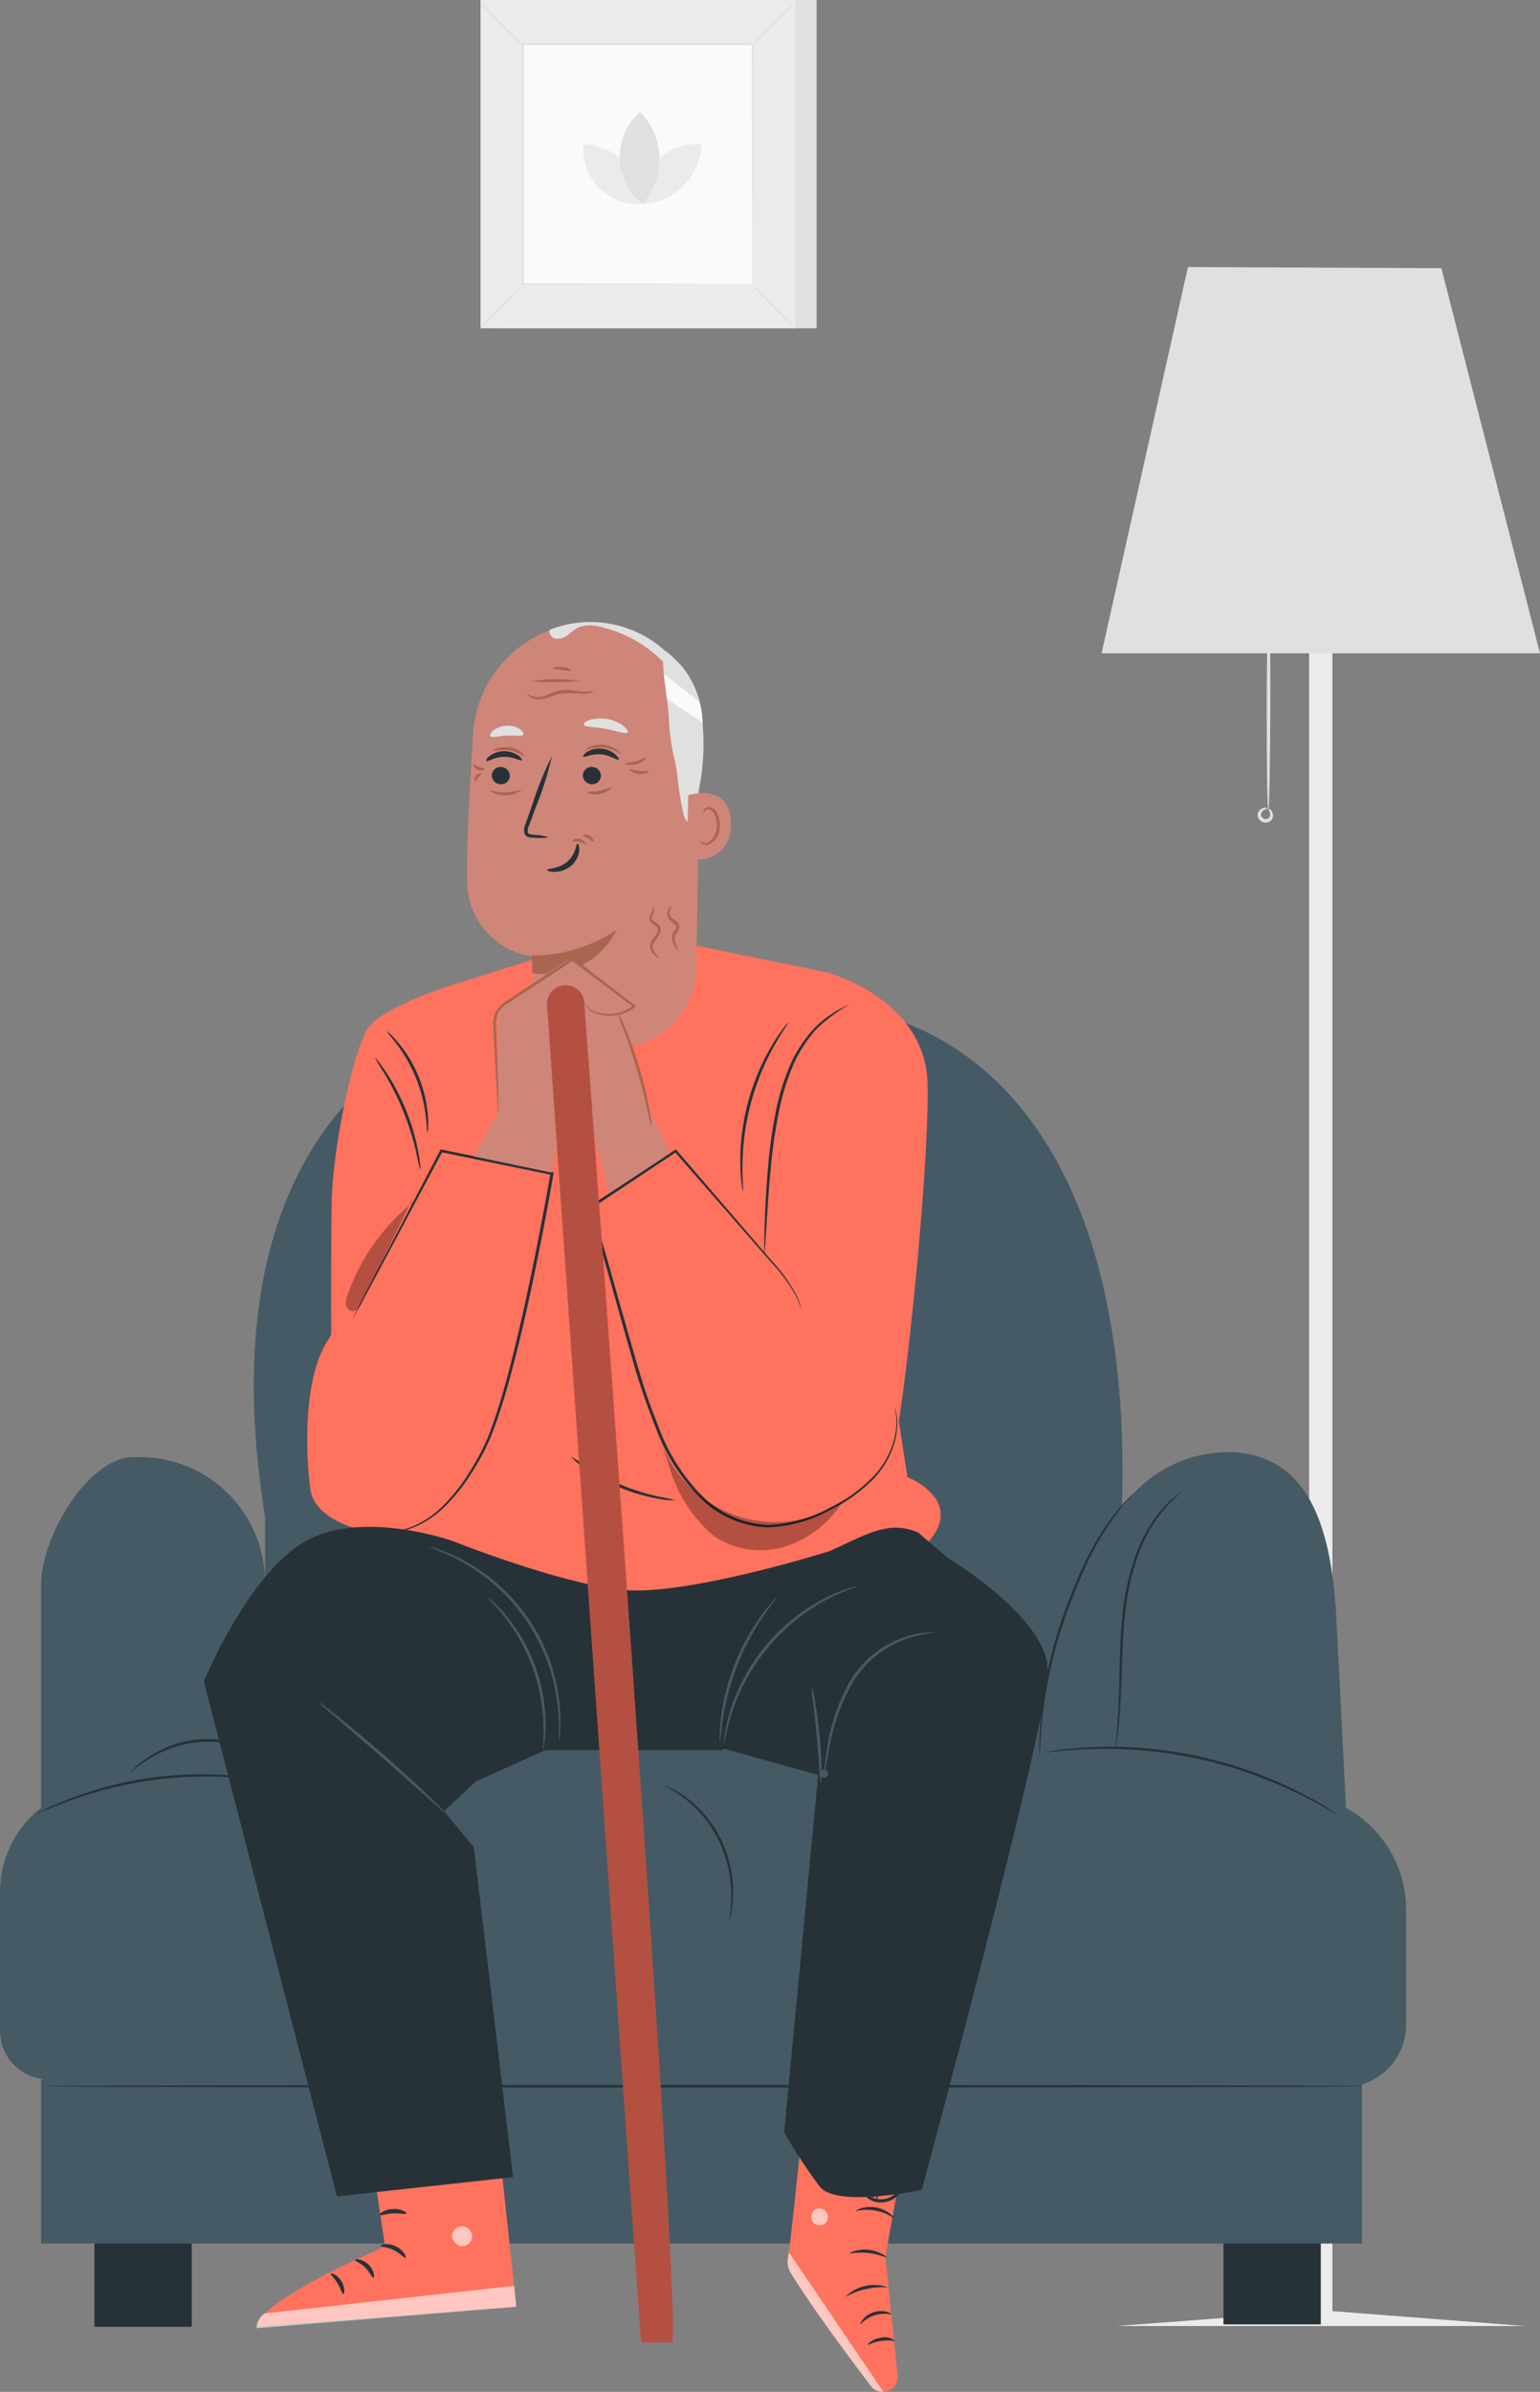 <svg xmlns="http://www.w3.org/2000/svg" width="80.023" height="124.221" viewBox="0 0 80.023 124.221">
  <rect x="0" y="0" width="80.023" height="124.221" fill="#808080" stroke="none"/>
  <g id="img.2-slide-18" transform="translate(-340 -202)">
    <g id="Grupo_9909" data-name="Grupo 9909" transform="translate(340 202)">
      <g id="Background_Complete" data-name="Background Complete" transform="translate(24.97 0)">
        <g id="Grupo_9338" data-name="Grupo 9338" transform="translate(32.271 13.868)">
          <g id="Grupo_9320" data-name="Grupo 9320" transform="translate(0.792 8.508)">
            <g id="Grupo_9319" data-name="Grupo 9319">
              <g id="Grupo_9318" data-name="Grupo 9318">
                <g id="Grupo_9317" data-name="Grupo 9317">
                  <g id="Grupo_9316" data-name="Grupo 9316">
                    <path id="Caminho_49982" data-name="Caminho 49982" d="M637.676,229.753V132.1h-1.208v97.673l-9.994.752h21.2Z" transform="translate(-626.474 -132.101)" fill="#ebebeb"/>
                  </g>
                </g>
              </g>
            </g>
          </g>
          <g id="Grupo_9325" data-name="Grupo 9325">
            <g id="Grupo_9324" data-name="Grupo 9324">
              <g id="Grupo_9323" data-name="Grupo 9323">
                <g id="Grupo_9322" data-name="Grupo 9322">
                  <g id="Grupo_9321" data-name="Grupo 9321">
                    <path id="Caminho_49983" data-name="Caminho 49983" d="M628.322,103.739l-4.489,20.06h22.781l-5.124-20Z" transform="translate(-623.833 -103.739)" fill="#e0e0e0"/>
                  </g>
                </g>
              </g>
            </g>
          </g>
          <g id="Grupo_9331" data-name="Grupo 9331" transform="translate(8.581 17.192)">
            <g id="Grupo_9330" data-name="Grupo 9330">
              <g id="Grupo_9329" data-name="Grupo 9329">
                <g id="Grupo_9328" data-name="Grupo 9328">
                  <g id="Grupo_9327" data-name="Grupo 9327">
                    <g id="Grupo_9326" data-name="Grupo 9326">
                      <path id="Caminho_49984" data-name="Caminho 49984" d="M652.52,172.044c-.052,0-.089-2.462-.082-5.5s.055-5.5.106-5.5.089,2.462.082,5.5S652.572,172.044,652.52,172.044Z" transform="translate(-652.437 -161.047)" fill="#e0e0e0"/>
                    </g>
                  </g>
                </g>
              </g>
            </g>
          </g>
          <g id="Grupo_9337" data-name="Grupo 9337" transform="translate(8.11 28.086)">
            <g id="Grupo_9336" data-name="Grupo 9336">
              <g id="Grupo_9335" data-name="Grupo 9335">
                <g id="Grupo_9334" data-name="Grupo 9334">
                  <g id="Grupo_9333" data-name="Grupo 9333">
                    <g id="Grupo_9332" data-name="Grupo 9332">
                      <path id="Caminho_49985" data-name="Caminho 49985" d="M651.409,197.426c0-.025.163-.006.236.2a.4.4,0,0,1-.059.366.414.414,0,0,1-.72-.266.4.4,0,0,1,.193-.316c.191-.113.329-.02.311,0s-.12.005-.233.11a.288.288,0,0,0-.1.211.254.254,0,0,0,.413.153.287.287,0,0,0,.062-.225C651.5,197.508,651.4,197.451,651.409,197.426Z" transform="translate(-650.865 -197.359)" fill="#e0e0e0"/>
                    </g>
                  </g>
                </g>
              </g>
            </g>
          </g>
        </g>
        <g id="Grupo_9422" data-name="Grupo 9422">
          <g id="Grupo_9345" data-name="Grupo 9345" transform="translate(1.108)">
            <g id="Grupo_9344" data-name="Grupo 9344">
              <g id="Grupo_9343" data-name="Grupo 9343">
                <g id="Grupo_9342" data-name="Grupo 9342">
                  <g id="Grupo_9341" data-name="Grupo 9341">
                    <g id="Grupo_9340" data-name="Grupo 9340">
                      <g id="Grupo_9339" data-name="Grupo 9339">
                        <rect id="Retângulo_7480" data-name="Retângulo 7480" width="16.356" height="17.05" fill="#e0e0e0"/>
                      </g>
                    </g>
                  </g>
                </g>
              </g>
            </g>
          </g>
          <g id="Grupo_9352" data-name="Grupo 9352">
            <g id="Grupo_9351" data-name="Grupo 9351">
              <g id="Grupo_9350" data-name="Grupo 9350">
                <g id="Grupo_9349" data-name="Grupo 9349">
                  <g id="Grupo_9348" data-name="Grupo 9348">
                    <g id="Grupo_9347" data-name="Grupo 9347">
                      <g id="Grupo_9346" data-name="Grupo 9346">
                        <rect id="Retângulo_7481" data-name="Retângulo 7481" width="16.356" height="17.05" fill="#ebebeb"/>
                      </g>
                    </g>
                  </g>
                </g>
              </g>
            </g>
          </g>
          <g id="Grupo_9359" data-name="Grupo 9359" transform="translate(2.199 2.292)">
            <g id="Grupo_9358" data-name="Grupo 9358">
              <g id="Grupo_9357" data-name="Grupo 9357">
                <g id="Grupo_9356" data-name="Grupo 9356">
                  <g id="Grupo_9355" data-name="Grupo 9355">
                    <g id="Grupo_9354" data-name="Grupo 9354">
                      <g id="Grupo_9353" data-name="Grupo 9353">
                        <rect id="Retângulo_7482" data-name="Retângulo 7482" width="11.959" height="12.466" fill="#fafafa"/>
                      </g>
                    </g>
                  </g>
                </g>
              </g>
            </g>
          </g>
          <g id="Grupo_9367" data-name="Grupo 9367" transform="translate(0.016 14.84)">
            <g id="Grupo_9366" data-name="Grupo 9366">
              <g id="Grupo_9365" data-name="Grupo 9365">
                <g id="Grupo_9364" data-name="Grupo 9364">
                  <g id="Grupo_9363" data-name="Grupo 9363">
                    <g id="Grupo_9362" data-name="Grupo 9362">
                      <g id="Grupo_9361" data-name="Grupo 9361">
                        <g id="Grupo_9360" data-name="Grupo 9360">
                          <path id="Caminho_49986" data-name="Caminho 49986" d="M518.5,106.98a2.313,2.313,0,0,1-.3.339c-.192.2-.461.473-.762.769s-.577.561-.78.75a2.247,2.247,0,0,1-.341.292,2.209,2.209,0,0,1,.3-.338c.192-.2.462-.473.763-.77s.578-.562.781-.751A2.2,2.2,0,0,1,518.5,106.98Z" transform="translate(-516.314 -106.979)" fill="#e0e0e0"/>
                        </g>
                      </g>
                    </g>
                  </g>
                </g>
              </g>
            </g>
          </g>
          <g id="Grupo_9375" data-name="Grupo 9375" transform="translate(14.157 14.81)">
            <g id="Grupo_9374" data-name="Grupo 9374">
              <g id="Grupo_9373" data-name="Grupo 9373">
                <g id="Grupo_9372" data-name="Grupo 9372">
                  <g id="Grupo_9371" data-name="Grupo 9371">
                    <g id="Grupo_9370" data-name="Grupo 9370">
                      <g id="Grupo_9369" data-name="Grupo 9369">
                        <g id="Grupo_9368" data-name="Grupo 9368">
                          <path id="Caminho_49987" data-name="Caminho 49987" d="M563.451,106.878a2.285,2.285,0,0,1,.339.3c.2.192.472.461.769.762s.561.577.75.78a2.214,2.214,0,0,1,.292.342,2.246,2.246,0,0,1-.338-.3c-.2-.192-.473-.461-.77-.763s-.562-.578-.751-.781A2.193,2.193,0,0,1,563.451,106.878Z" transform="translate(-563.45 -106.878)" fill="#e0e0e0"/>
                        </g>
                      </g>
                    </g>
                  </g>
                </g>
              </g>
            </g>
          </g>
          <g id="Grupo_9383" data-name="Grupo 9383" transform="translate(14.124 0.175)">
            <g id="Grupo_9382" data-name="Grupo 9382">
              <g id="Grupo_9381" data-name="Grupo 9381">
                <g id="Grupo_9380" data-name="Grupo 9380">
                  <g id="Grupo_9379" data-name="Grupo 9379">
                    <g id="Grupo_9378" data-name="Grupo 9378">
                      <g id="Grupo_9377" data-name="Grupo 9377">
                        <g id="Grupo_9376" data-name="Grupo 9376">
                          <path id="Caminho_49988" data-name="Caminho 49988" d="M563.342,60.246a2.266,2.266,0,0,1,.3-.339c.192-.2.461-.472.762-.769s.577-.561.78-.75a2.243,2.243,0,0,1,.341-.292,2.226,2.226,0,0,1-.3.337c-.192.2-.462.473-.763.77s-.578.562-.781.751A2.227,2.227,0,0,1,563.342,60.246Z" transform="translate(-563.342 -58.096)" fill="#e0e0e0"/>
                        </g>
                      </g>
                    </g>
                  </g>
                </g>
              </g>
            </g>
          </g>
          <g id="Grupo_9391" data-name="Grupo 9391" transform="translate(0.016 0.173)">
            <g id="Grupo_9390" data-name="Grupo 9390">
              <g id="Grupo_9389" data-name="Grupo 9389">
                <g id="Grupo_9388" data-name="Grupo 9388">
                  <g id="Grupo_9387" data-name="Grupo 9387">
                    <g id="Grupo_9386" data-name="Grupo 9386">
                      <g id="Grupo_9385" data-name="Grupo 9385">
                        <g id="Grupo_9384" data-name="Grupo 9384">
                          <path id="Caminho_49989" data-name="Caminho 49989" d="M518.464,60.272a2.294,2.294,0,0,1-.339-.3c-.2-.192-.472-.461-.769-.762s-.561-.577-.75-.78a2.236,2.236,0,0,1-.292-.342,2.245,2.245,0,0,1,.338.3c.2.192.473.461.77.763s.562.578.751.781A2.211,2.211,0,0,1,518.464,60.272Z" transform="translate(-516.314 -58.089)" fill="#e0e0e0"/>
                        </g>
                      </g>
                    </g>
                  </g>
                </g>
              </g>
            </g>
          </g>
          <g id="Grupo_9399" data-name="Grupo 9399" transform="translate(2.154 2.247)">
            <g id="Grupo_9398" data-name="Grupo 9398">
              <g id="Grupo_9397" data-name="Grupo 9397">
                <g id="Grupo_9396" data-name="Grupo 9396">
                  <g id="Grupo_9395" data-name="Grupo 9395">
                    <g id="Grupo_9394" data-name="Grupo 9394">
                      <g id="Grupo_9393" data-name="Grupo 9393">
                        <g id="Grupo_9392" data-name="Grupo 9392">
                          <path id="Caminho_49990" data-name="Caminho 49990" d="M535.411,77.513s0-.021,0-.06,0-.1,0-.173c0-.155,0-.38,0-.672,0-.589-.006-1.448-.01-2.54,0-2.183-.011-5.294-.02-9.02l.039.039-11.925.006h0l.045-.045c0,4.576,0,8.856-.006,12.466l-.038-.039,8.637.02,2.425.01.641,0,.165,0,.058,0-.053,0-.161,0-.634,0-2.416.01-8.661.02h-.039v-.039c0-3.61,0-7.89-.006-12.466V65h.046l11.925.006h.039v.039c-.008,3.736-.015,6.856-.02,9.045,0,1.088-.008,1.944-.01,2.531,0,.289,0,.511,0,.664,0,.073,0,.129,0,.169S535.411,77.513,535.411,77.513Z" transform="translate(-523.44 -65.002)" fill="#e0e0e0"/>
                        </g>
                      </g>
                    </g>
                  </g>
                </g>
              </g>
            </g>
          </g>
          <g id="Grupo_9421" data-name="Grupo 9421" transform="translate(5.35 5.813)">
            <g id="Grupo_9406" data-name="Grupo 9406" transform="translate(0 1.687)">
              <g id="Grupo_9405" data-name="Grupo 9405">
                <g id="Grupo_9404" data-name="Grupo 9404">
                  <g id="Grupo_9403" data-name="Grupo 9403">
                    <g id="Grupo_9402" data-name="Grupo 9402">
                      <g id="Grupo_9401" data-name="Grupo 9401">
                        <g id="Grupo_9400" data-name="Grupo 9400">
                          <path id="Caminho_49991" data-name="Caminho 49991" d="M534.1,82.511a2.829,2.829,0,0,0,3.086,3.087A3.2,3.2,0,0,0,534.1,82.511Z" transform="translate(-534.095 -82.511)" fill="#ebebeb"/>
                        </g>
                      </g>
                    </g>
                  </g>
                </g>
              </g>
            </g>
            <g id="Grupo_9413" data-name="Grupo 9413" transform="translate(3.034 1.685)">
              <g id="Grupo_9412" data-name="Grupo 9412">
                <g id="Grupo_9411" data-name="Grupo 9411">
                  <g id="Grupo_9410" data-name="Grupo 9410">
                    <g id="Grupo_9409" data-name="Grupo 9409">
                      <g id="Grupo_9408" data-name="Grupo 9408">
                        <g id="Grupo_9407" data-name="Grupo 9407">
                          <path id="Caminho_49992" data-name="Caminho 49992" d="M547.3,82.508a2.829,2.829,0,0,0-3.086,3.086A3.2,3.2,0,0,0,547.3,82.508Z" transform="translate(-544.209 -82.504)" fill="#ebebeb"/>
                        </g>
                      </g>
                    </g>
                  </g>
                </g>
              </g>
            </g>
            <g id="Grupo_9420" data-name="Grupo 9420" transform="translate(1.862)">
              <g id="Grupo_9419" data-name="Grupo 9419">
                <g id="Grupo_9418" data-name="Grupo 9418">
                  <g id="Grupo_9417" data-name="Grupo 9417">
                    <g id="Grupo_9416" data-name="Grupo 9416">
                      <g id="Grupo_9415" data-name="Grupo 9415">
                        <g id="Grupo_9414" data-name="Grupo 9414">
                          <path id="Caminho_49993" data-name="Caminho 49993" d="M541.382,76.888a3.1,3.1,0,0,0,.138,4.774A3.5,3.5,0,0,0,541.382,76.888Z" transform="translate(-540.301 -76.888)" fill="#e0e0e0"/>
                        </g>
                      </g>
                    </g>
                  </g>
                </g>
              </g>
            </g>
          </g>
        </g>
      </g>
      <g id="Couch" transform="translate(0 52.184)">
        <g id="Grupo_9522" data-name="Grupo 9522">
          <g id="Grupo_9427" data-name="Grupo 9427" transform="translate(4.906 61.989)">
            <g id="Grupo_9426" data-name="Grupo 9426">
              <g id="Grupo_9425" data-name="Grupo 9425">
                <g id="Grupo_9424" data-name="Grupo 9424">
                  <g id="Grupo_9423" data-name="Grupo 9423">
                    <rect id="Retângulo_7483" data-name="Retângulo 7483" width="5.058" height="6.669" fill="#263238"/>
                  </g>
                </g>
              </g>
            </g>
          </g>
          <g id="Grupo_9432" data-name="Grupo 9432" transform="translate(63.575 61.989)">
            <g id="Grupo_9431" data-name="Grupo 9431">
              <g id="Grupo_9430" data-name="Grupo 9430">
                <g id="Grupo_9429" data-name="Grupo 9429">
                  <g id="Grupo_9428" data-name="Grupo 9428">
                    <rect id="Retângulo_7484" data-name="Retângulo 7484" width="5.058" height="6.544" fill="#263238"/>
                  </g>
                </g>
              </g>
            </g>
          </g>
          <g id="Grupo_9437" data-name="Grupo 9437">
            <g id="Grupo_9436" data-name="Grupo 9436">
              <g id="Grupo_9435" data-name="Grupo 9435">
                <g id="Grupo_9434" data-name="Grupo 9434">
                  <g id="Grupo_9433" data-name="Grupo 9433">
                    <path id="Caminho_49994" data-name="Caminho 49994" d="M502.953,273.16l.013,0-.5-9.887c-.3-5.33-1.748-8.267-5.208-8.567h0a6.736,6.736,0,0,0-5.935,2.888c.6-18.626-7.611-26.135-16.445-26.135H462.838c-8.973,0-19.205,7.186-16.038,26.57v3.6a6.522,6.522,0,0,0-6.353-6.679h-.471c-2.38,0-4.817,4.141-4.817,6.643v11.576a5.54,5.54,0,0,0-2.134,4.4v7.116a2.518,2.518,0,0,0,2.453,2.579h-.319v8.53H503.8v-8.263a3.244,3.244,0,0,0,2.289-3.15v-5.882A6.029,6.029,0,0,0,502.953,273.16Z" transform="translate(-433.025 -231.461)" fill="#455a64"/>
                  </g>
                </g>
              </g>
            </g>
          </g>
          <g id="Grupo_9443" data-name="Grupo 9443" transform="translate(14.647 34.837)">
            <g id="Grupo_9442" data-name="Grupo 9442">
              <g id="Grupo_9441" data-name="Grupo 9441">
                <g id="Grupo_9440" data-name="Grupo 9440">
                  <g id="Grupo_9439" data-name="Grupo 9439">
                    <g id="Grupo_9438" data-name="Grupo 9438">
                      <path id="Caminho_49995" data-name="Caminho 49995" d="M481.915,347.626c-.036,0-.065-.009-.065-.02s.029-.02.065-.02.064.009.064.02S481.951,347.626,481.915,347.626Z" transform="translate(-481.85 -347.587)" fill="#263238"/>
                    </g>
                  </g>
                </g>
              </g>
            </g>
          </g>
          <g id="Grupo_9449" data-name="Grupo 9449" transform="translate(2.345 56.094)">
            <g id="Grupo_9448" data-name="Grupo 9448">
              <g id="Grupo_9447" data-name="Grupo 9447">
                <g id="Grupo_9446" data-name="Grupo 9446">
                  <g id="Grupo_9445" data-name="Grupo 9445">
                    <g id="Grupo_9444" data-name="Grupo 9444">
                      <path id="Caminho_49996" data-name="Caminho 49996" d="M509.269,418.511c0,.038-15.319.068-34.212.068s-34.216-.031-34.216-.068,15.316-.068,34.216-.068S509.269,418.473,509.269,418.511Z" transform="translate(-440.841 -418.443)" fill="#263238"/>
                    </g>
                  </g>
                </g>
              </g>
            </g>
          </g>
          <g id="Grupo_9455" data-name="Grupo 9455" transform="translate(1.919 39.957)">
            <g id="Grupo_9454" data-name="Grupo 9454">
              <g id="Grupo_9453" data-name="Grupo 9453">
                <g id="Grupo_9452" data-name="Grupo 9452">
                  <g id="Grupo_9451" data-name="Grupo 9451">
                    <g id="Grupo_9450" data-name="Grupo 9450">
                      <path id="Caminho_49997" data-name="Caminho 49997" d="M451.155,364.946a.43.43,0,0,1-.123,0l-.349-.035c-.151-.018-.335-.039-.551-.053s-.459-.043-.731-.052c-.542-.033-1.188-.042-1.9-.02a20.545,20.545,0,0,0-4.608.688c-.694.189-1.312.386-1.824.576-.258.088-.486.185-.688.264s-.375.151-.515.213l-.326.136a.432.432,0,0,1-.117.039.428.428,0,0,1,.107-.064l.316-.159c.137-.069.307-.15.508-.235s.427-.19.684-.283a18.89,18.89,0,0,1,1.825-.608,19.143,19.143,0,0,1,4.635-.691,18.74,18.74,0,0,1,1.913.049c.272.015.517.049.732.072s.4.051.55.077l.346.061A.41.41,0,0,1,451.155,364.946Z" transform="translate(-439.422 -364.652)" fill="#263238"/>
                    </g>
                  </g>
                </g>
              </g>
            </g>
          </g>
          <g id="Grupo_9461" data-name="Grupo 9461" transform="translate(34.579 40.561)">
            <g id="Grupo_9460" data-name="Grupo 9460">
              <g id="Grupo_9459" data-name="Grupo 9459">
                <g id="Grupo_9458" data-name="Grupo 9458">
                  <g id="Grupo_9457" data-name="Grupo 9457">
                    <g id="Grupo_9456" data-name="Grupo 9456">
                      <path id="Caminho_49998" data-name="Caminho 49998" d="M551.626,373.615c-.025,0,.087-.466.088-1.224a6.638,6.638,0,0,0-.635-2.844,6.286,6.286,0,0,0-1.8-2.226c-.581-.449-1-.628-.989-.652a1.231,1.231,0,0,1,.295.12,5.009,5.009,0,0,1,.747.454,6.009,6.009,0,0,1,1.862,2.243,6.362,6.362,0,0,1,.611,2.907,5.607,5.607,0,0,1-.1.9A1.4,1.4,0,0,1,551.626,373.615Z" transform="translate(-548.29 -366.667)" fill="#263238"/>
                    </g>
                  </g>
                </g>
              </g>
            </g>
          </g>
          <g id="Grupo_9467" data-name="Grupo 9467" transform="translate(42.438 39.22)">
            <g id="Grupo_9466" data-name="Grupo 9466">
              <g id="Grupo_9465" data-name="Grupo 9465">
                <g id="Grupo_9464" data-name="Grupo 9464">
                  <g id="Grupo_9463" data-name="Grupo 9463">
                    <g id="Grupo_9462" data-name="Grupo 9462">
                      <path id="Caminho_49999" data-name="Caminho 49999" d="M584.079,367.723c-.012,0-.046-.176-.13-.492a7.049,7.049,0,0,0-.485-1.285,6.853,6.853,0,0,0-1.137-1.655,6.341,6.341,0,0,0-1.94-1.427,6.074,6.074,0,0,0-2.312-.54,6.213,6.213,0,0,0-1.929.237,6.283,6.283,0,0,0-1.229.492c-.278.148-.426.242-.432.232a.455.455,0,0,1,.1-.079c.07-.045.168-.123.308-.2a5.673,5.673,0,0,1,1.227-.538,6.106,6.106,0,0,1,4.317.272,6.317,6.317,0,0,1,1.974,1.464,6.714,6.714,0,0,1,1.133,1.7,6.316,6.316,0,0,1,.452,1.315c.041.159.052.288.068.373A.527.527,0,0,1,584.079,367.723Z" transform="translate(-574.486 -362.197)" fill="#263238"/>
                    </g>
                  </g>
                </g>
              </g>
            </g>
          </g>
          <g id="Grupo_9473" data-name="Grupo 9473" transform="translate(46.633 39.156)">
            <g id="Grupo_9472" data-name="Grupo 9472">
              <g id="Grupo_9471" data-name="Grupo 9471">
                <g id="Grupo_9470" data-name="Grupo 9470">
                  <g id="Grupo_9469" data-name="Grupo 9469">
                    <g id="Grupo_9468" data-name="Grupo 9468">
                      <path id="Caminho_50000" data-name="Caminho 50000" d="M594.746,362.052c0,.037-1.406.068-3.139.068s-3.139-.03-3.139-.068,1.4-.068,3.139-.068S594.746,362.014,594.746,362.052Z" transform="translate(-588.469 -361.984)" fill="#263238"/>
                    </g>
                  </g>
                </g>
              </g>
            </g>
          </g>
          <g id="Grupo_9479" data-name="Grupo 9479" transform="translate(54.337 38.533)">
            <g id="Grupo_9478" data-name="Grupo 9478">
              <g id="Grupo_9477" data-name="Grupo 9477">
                <g id="Grupo_9476" data-name="Grupo 9476">
                  <g id="Grupo_9475" data-name="Grupo 9475">
                    <g id="Grupo_9474" data-name="Grupo 9474">
                      <path id="Caminho_50001" data-name="Caminho 50001" d="M629.311,363.429a.71.71,0,0,1-.145-.072l-.4-.229c-.174-.1-.388-.225-.643-.355s-.538-.292-.865-.44-.678-.326-1.069-.484-.809-.325-1.251-.492a22.773,22.773,0,0,0-5.984-1.276c-.47-.027-.916-.061-1.335-.059-.418-.014-.808,0-1.164.008s-.677.034-.96.051-.525.04-.724.063l-.457.045a.7.7,0,0,1-.161.006.744.744,0,0,1,.158-.034l.455-.07c.2-.031.44-.064.723-.086s.6-.063.962-.072.748-.034,1.169-.025c.421-.006.869.023,1.342.047a23.561,23.561,0,0,1,3.049.427,23.846,23.846,0,0,1,2.966.855c.444.172.868.328,1.253.506s.745.339,1.067.5.608.322.859.46.464.266.634.376l.393.251A.752.752,0,0,1,629.311,363.429Z" transform="translate(-614.149 -359.907)" fill="#263238"/>
                    </g>
                  </g>
                </g>
              </g>
            </g>
          </g>
          <g id="Grupo_9485" data-name="Grupo 9485" transform="translate(54.009 25.374)">
            <g id="Grupo_9484" data-name="Grupo 9484">
              <g id="Grupo_9483" data-name="Grupo 9483">
                <g id="Grupo_9482" data-name="Grupo 9482">
                  <g id="Grupo_9481" data-name="Grupo 9481">
                    <g id="Grupo_9480" data-name="Grupo 9480">
                      <path id="Caminho_50002" data-name="Caminho 50002" d="M617.944,316.04a.621.621,0,0,1-.091.117c-.062.075-.16.178-.277.32a13.617,13.617,0,0,0-.942,1.241,15.1,15.1,0,0,0-1.134,2.027c-.375.794-.729,1.7-1.076,2.655a23.484,23.484,0,0,0-1.186,5.079c-.078.666-.11,1.209-.131,1.584-.008.176-.014.319-.02.432a.659.659,0,0,1-.015.151.652.652,0,0,1-.011-.151c0-.1-.007-.245,0-.434,0-.376.024-.922.09-1.593a22,22,0,0,1,1.156-5.116c.348-.961.706-1.866,1.09-2.663a14.3,14.3,0,0,1,1.166-2.027,11.293,11.293,0,0,1,.979-1.221c.123-.137.227-.235.3-.3A.608.608,0,0,1,617.944,316.04Z" transform="translate(-613.057 -316.04)" fill="#263238"/>
                    </g>
                  </g>
                </g>
              </g>
            </g>
          </g>
          <g id="Grupo_9491" data-name="Grupo 9491" transform="translate(26.847 21.06)">
            <g id="Grupo_9490" data-name="Grupo 9490">
              <g id="Grupo_9489" data-name="Grupo 9489">
                <g id="Grupo_9488" data-name="Grupo 9488">
                  <g id="Grupo_9487" data-name="Grupo 9487">
                    <g id="Grupo_9486" data-name="Grupo 9486">
                      <path id="Caminho_50003" data-name="Caminho 50003" d="M522.9,302.021s.013-.023.046-.059a.793.793,0,0,1,.166-.132,1.155,1.155,0,0,1,.747-.159,1.172,1.172,0,0,1,.508.184,1.13,1.13,0,0,1,.4.493,1.376,1.376,0,0,1-.193,1.417,1.212,1.212,0,0,1-1.331.3,1.09,1.09,0,0,1-.5-.39,1.3,1.3,0,0,1-.21-.52,1.319,1.319,0,0,1,.1-.794.833.833,0,0,1,.114-.183c.031-.038.049-.055.053-.052s-.055.088-.121.257a1.343,1.343,0,0,0-.055.753,1.071,1.071,0,0,0,.659.811,1.108,1.108,0,0,0,1.2-.277,1.256,1.256,0,0,0,.178-1.273,1.036,1.036,0,0,0-.816-.634,1.165,1.165,0,0,0-.711.111C522.975,301.957,522.9,302.031,522.9,302.021Z" transform="translate(-522.515 -301.662)" fill="#263238"/>
                    </g>
                  </g>
                </g>
              </g>
            </g>
          </g>
          <g id="Grupo_9497" data-name="Grupo 9497" transform="translate(27.014 17.706)">
            <g id="Grupo_9496" data-name="Grupo 9496">
              <g id="Grupo_9495" data-name="Grupo 9495">
                <g id="Grupo_9494" data-name="Grupo 9494">
                  <g id="Grupo_9493" data-name="Grupo 9493">
                    <g id="Grupo_9492" data-name="Grupo 9492">
                      <path id="Caminho_50004" data-name="Caminho 50004" d="M524.037,290.481c.013.02-.167.131-.376.392a2.049,2.049,0,0,0-.1,2.446c.186.28.355.408.341.427a1.043,1.043,0,0,1-.414-.369,2.011,2.011,0,0,1,.11-2.568A1.031,1.031,0,0,1,524.037,290.481Z" transform="translate(-523.073 -290.48)" fill="#263238"/>
                    </g>
                  </g>
                </g>
              </g>
            </g>
          </g>
          <g id="Grupo_9503" data-name="Grupo 9503" transform="translate(25.531 23.375)">
            <g id="Grupo_9502" data-name="Grupo 9502">
              <g id="Grupo_9501" data-name="Grupo 9501">
                <g id="Grupo_9500" data-name="Grupo 9500">
                  <g id="Grupo_9499" data-name="Grupo 9499">
                    <g id="Grupo_9498" data-name="Grupo 9498">
                      <path id="Caminho_50005" data-name="Caminho 50005" d="M520.995,309.888a3.122,3.122,0,0,1-.409-.171,2.846,2.846,0,0,0-2.045-.024,3.061,3.061,0,0,1-.412.161,1.011,1.011,0,0,1,.378-.251,2.478,2.478,0,0,1,2.114.025A1.018,1.018,0,0,1,520.995,309.888Z" transform="translate(-518.129 -309.379)" fill="#263238"/>
                    </g>
                  </g>
                </g>
              </g>
            </g>
          </g>
          <g id="Grupo_9509" data-name="Grupo 9509" transform="translate(6.798 38.133)">
            <g id="Grupo_9508" data-name="Grupo 9508">
              <g id="Grupo_9507" data-name="Grupo 9507">
                <g id="Grupo_9506" data-name="Grupo 9506">
                  <g id="Grupo_9505" data-name="Grupo 9505">
                    <g id="Grupo_9504" data-name="Grupo 9504">
                      <path id="Caminho_50006" data-name="Caminho 50006" d="M455.684,360.281a1.4,1.4,0,0,1,.231-.242,5.243,5.243,0,0,1,.719-.551,5.636,5.636,0,0,1,5.649-.293,5.143,5.143,0,0,1,.767.474,1.39,1.39,0,0,1,.253.217c-.015.023-.38-.283-1.058-.6a5.821,5.821,0,0,0-5.564.289C456.037,359.96,455.7,360.3,455.684,360.281Z" transform="translate(-455.684 -358.574)" fill="#263238"/>
                    </g>
                  </g>
                </g>
              </g>
            </g>
          </g>
          <g id="Grupo_9515" data-name="Grupo 9515" transform="translate(12.205 32.367)">
            <g id="Grupo_9514" data-name="Grupo 9514">
              <g id="Grupo_9513" data-name="Grupo 9513">
                <g id="Grupo_9512" data-name="Grupo 9512">
                  <g id="Grupo_9511" data-name="Grupo 9511">
                    <g id="Grupo_9510" data-name="Grupo 9510">
                      <path id="Caminho_50007" data-name="Caminho 50007" d="M473.913,345.3c-.036,0-.106-1.33-.156-2.972s-.063-2.976-.027-2.977.106,1.33.156,2.973S473.949,345.3,473.913,345.3Z" transform="translate(-473.71 -339.351)" fill="#263238"/>
                    </g>
                  </g>
                </g>
              </g>
            </g>
          </g>
          <g id="Grupo_9521" data-name="Grupo 9521" transform="translate(57.959 25.238)">
            <g id="Grupo_9520" data-name="Grupo 9520">
              <g id="Grupo_9519" data-name="Grupo 9519">
                <g id="Grupo_9518" data-name="Grupo 9518">
                  <g id="Grupo_9517" data-name="Grupo 9517">
                    <g id="Grupo_9516" data-name="Grupo 9516">
                      <path id="Caminho_50008" data-name="Caminho 50008" d="M626.226,328.921a.607.607,0,0,1,.007-.147c.011-.11.026-.247.043-.416.037-.361.077-.885.107-1.533s.044-1.421.066-2.281.058-1.807.174-2.8a12.659,12.659,0,0,1,.627-2.727,8.173,8.173,0,0,1,1.037-2.015,5.623,5.623,0,0,1,1.028-1.1,3.5,3.5,0,0,1,.327-.241.564.564,0,0,1,.121-.073,7.143,7.143,0,0,0-1.4,1.475,8.363,8.363,0,0,0-1,2,12.948,12.948,0,0,0-.61,2.7c-.115.981-.154,1.924-.184,2.782s-.052,1.633-.094,2.282-.1,1.174-.148,1.534c-.023.181-.051.319-.067.413A.633.633,0,0,1,626.226,328.921Z" transform="translate(-626.224 -315.588)" fill="#263238"/>
                    </g>
                  </g>
                </g>
              </g>
            </g>
          </g>
        </g>
      </g>
      <g id="Caracter_4" data-name="Caracter 4" transform="translate(10.59 32.306)">
        <g id="Grupo_9908" data-name="Grupo 9908">
          <g id="Grupo_9567" data-name="Grupo 9567" transform="translate(30.319 77.273)">
            <g id="Grupo_9566" data-name="Grupo 9566">
              <g id="Grupo_9526" data-name="Grupo 9526">
                <g id="Grupo_9525" data-name="Grupo 9525">
                  <g id="Grupo_9524" data-name="Grupo 9524">
                    <g id="Grupo_9523" data-name="Grupo 9523">
                      <path id="Caminho_50009" data-name="Caminho 50009" d="M575.808,423.038l-1.32,7.39.641,6.146a.769.769,0,0,1-.737.848h0a.765.765,0,0,1-.637-.3c-.964-1.261-4.485-5.918-4.359-6.454.147-.62.875-7.887.875-7.887Z" transform="translate(-569.393 -422.781)" fill="#ff725e"/>
                    </g>
                  </g>
                </g>
              </g>
              <g id="Grupo_9530" data-name="Grupo 9530" transform="translate(0.018 7.387)" opacity="0.6">
                <g id="Grupo_9529" data-name="Grupo 9529">
                  <g id="Grupo_9528" data-name="Grupo 9528">
                    <g id="Grupo_9527" data-name="Grupo 9527">
                      <path id="Caminho_50010" data-name="Caminho 50010" d="M574.435,454.657l-4.918-7.254-.049.314a1.156,1.156,0,0,0,.156.784c.385.626,1.487,2.333,4.151,5.853a.768.768,0,0,0,.66.3Z" transform="translate(-569.454 -447.403)" fill="#fff"/>
                    </g>
                  </g>
                </g>
              </g>
              <g id="Grupo_9535" data-name="Grupo 9535" transform="translate(1.25 5.117)" opacity="0.6">
                <g id="Grupo_9534" data-name="Grupo 9534">
                  <g id="Grupo_9533" data-name="Grupo 9533">
                    <g id="Grupo_9532" data-name="Grupo 9532">
                      <g id="Grupo_9531" data-name="Grupo 9531">
                        <path id="Caminho_50011" data-name="Caminho 50011" d="M574.284,439.951a.466.466,0,0,1,.033.62.448.448,0,0,1-.614.038.491.491,0,0,1-.031-.657.465.465,0,0,1,.643.031" transform="translate(-573.559 -439.838)" fill="#fff"/>
                      </g>
                    </g>
                  </g>
                </g>
              </g>
              <g id="Grupo_9540" data-name="Grupo 9540" transform="translate(3.802 10.446)">
                <g id="Grupo_9539" data-name="Grupo 9539">
                  <g id="Grupo_9538" data-name="Grupo 9538">
                    <g id="Grupo_9537" data-name="Grupo 9537">
                      <g id="Grupo_9536" data-name="Grupo 9536">
                        <path id="Caminho_50012" data-name="Caminho 50012" d="M582.07,458.292a1.659,1.659,0,0,1,1.619-.507c.009-.017-.076-.089-.245-.141a1.227,1.227,0,0,0-1.253.392C582.081,458.175,582.053,458.283,582.07,458.292Z" transform="translate(-582.065 -457.601)" fill="#263238"/>
                      </g>
                    </g>
                  </g>
                </g>
              </g>
              <g id="Grupo_9545" data-name="Grupo 9545" transform="translate(4.177 11.819)">
                <g id="Grupo_9544" data-name="Grupo 9544">
                  <g id="Grupo_9543" data-name="Grupo 9543">
                    <g id="Grupo_9542" data-name="Grupo 9542">
                      <g id="Grupo_9541" data-name="Grupo 9541">
                        <path id="Caminho_50013" data-name="Caminho 50013" d="M583.321,462.571a2.29,2.29,0,0,1,1.445-.2.852.852,0,0,0-.761-.182C583.548,462.25,583.285,462.545,583.321,462.571Z" transform="translate(-583.318 -462.178)" fill="#263238"/>
                      </g>
                    </g>
                  </g>
                </g>
              </g>
              <g id="Grupo_9550" data-name="Grupo 9550" transform="translate(3.019 9.083)">
                <g id="Grupo_9549" data-name="Grupo 9549">
                  <g id="Grupo_9548" data-name="Grupo 9548">
                    <g id="Grupo_9547" data-name="Grupo 9547">
                      <g id="Grupo_9546" data-name="Grupo 9546">
                        <path id="Caminho_50014" data-name="Caminho 50014" d="M579.457,453.686a3.95,3.95,0,0,1,2.208-.494,2.1,2.1,0,0,0-2.208.494Z" transform="translate(-579.455 -453.059)" fill="#263238"/>
                      </g>
                    </g>
                  </g>
                </g>
              </g>
              <g id="Grupo_9555" data-name="Grupo 9555" transform="translate(3.233 7.256)">
                <g id="Grupo_9554" data-name="Grupo 9554">
                  <g id="Grupo_9553" data-name="Grupo 9553">
                    <g id="Grupo_9552" data-name="Grupo 9552">
                      <g id="Grupo_9551" data-name="Grupo 9551">
                        <path id="Caminho_50015" data-name="Caminho 50015" d="M580.171,447.143c.013.047.449-.06.985,0s.939.257.962.214a1.909,1.909,0,0,0-1.948-.217Z" transform="translate(-580.17 -446.969)" fill="#263238"/>
                      </g>
                    </g>
                  </g>
                </g>
              </g>
              <g id="Grupo_9560" data-name="Grupo 9560" transform="translate(3.566 5.036)">
                <g id="Grupo_9559" data-name="Grupo 9559">
                  <g id="Grupo_9558" data-name="Grupo 9558">
                    <g id="Grupo_9557" data-name="Grupo 9557">
                      <g id="Grupo_9556" data-name="Grupo 9556">
                        <path id="Caminho_50016" data-name="Caminho 50016" d="M581.28,439.785a2.442,2.442,0,0,1,1.971.376c.015-.013-.052-.119-.208-.245a1.675,1.675,0,0,0-1.48-.282C581.372,439.693,581.271,439.767,581.28,439.785Z" transform="translate(-581.279 -439.569)" fill="#263238"/>
                      </g>
                    </g>
                  </g>
                </g>
              </g>
              <g id="Grupo_9565" data-name="Grupo 9565" transform="translate(3.749 3.244)">
                <g id="Grupo_9564" data-name="Grupo 9564">
                  <g id="Grupo_9563" data-name="Grupo 9563">
                    <g id="Grupo_9562" data-name="Grupo 9562">
                      <g id="Grupo_9561" data-name="Grupo 9561">
                        <path id="Caminho_50017" data-name="Caminho 50017" d="M582.784,435.162a.649.649,0,0,0,.054-.279,1.971,1.971,0,0,0-.109-.77.873.873,0,0,0-.307-.47.309.309,0,0,0-.355.014.5.5,0,0,0-.169.317,1.087,1.087,0,0,0,.787,1.14,1.261,1.261,0,0,0,1.325-.462.438.438,0,0,0,.076-.356.3.3,0,0,0-.289-.207,1.077,1.077,0,0,0-.528.178,2.2,2.2,0,0,0-.6.5.674.674,0,0,0-.154.239,3.5,3.5,0,0,1,.805-.634,1,1,0,0,1,.464-.144.161.161,0,0,1,.158.112.3.3,0,0,1-.064.232,1.126,1.126,0,0,1-1.154.387.943.943,0,0,1-.682-.958.365.365,0,0,1,.109-.226.167.167,0,0,1,.2-.011.787.787,0,0,1,.267.393A2.912,2.912,0,0,1,582.784,435.162Z" transform="translate(-581.89 -433.594)" fill="#263238"/>
                      </g>
                    </g>
                  </g>
                </g>
              </g>
            </g>
          </g>
          <g id="Grupo_9631" data-name="Grupo 9631" transform="translate(2.734 76.719)">
            <g id="Grupo_9630" data-name="Grupo 9630">
              <g id="Grupo_9615" data-name="Grupo 9615">
                <g id="Grupo_9573" data-name="Grupo 9573" transform="translate(0.06)">
                  <g id="Grupo_9572" data-name="Grupo 9572">
                    <g id="Grupo_9571" data-name="Grupo 9571">
                      <g id="Grupo_9570" data-name="Grupo 9570">
                        <g id="Grupo_9569" data-name="Grupo 9569">
                          <g id="Grupo_9568" data-name="Grupo 9568">
                            <path id="Caminho_50018" data-name="Caminho 50018" d="M483.232,421.71l1.029,6.872s-6.689,2.851-6.622,4.139l13.446-1.013-1.164-10.774Z" transform="translate(-477.638 -420.934)" fill="#ff725e"/>
                          </g>
                        </g>
                      </g>
                    </g>
                  </g>
                </g>
                <g id="Grupo_9580" data-name="Grupo 9580" transform="translate(10.155 6.586)" opacity="0.6">
                  <g id="Grupo_9579" data-name="Grupo 9579">
                    <g id="Grupo_9578" data-name="Grupo 9578">
                      <g id="Grupo_9577" data-name="Grupo 9577">
                        <g id="Grupo_9576" data-name="Grupo 9576">
                          <g id="Grupo_9575" data-name="Grupo 9575">
                            <g id="Grupo_9574" data-name="Grupo 9574">
                              <path id="Caminho_50019" data-name="Caminho 50019" d="M511.894,442.9a.551.551,0,0,1,.449.581.53.53,0,0,1-.573.45.581.581,0,0,1-.472-.618.549.549,0,0,1,.647-.4" transform="translate(-511.289 -442.888)" fill="#fff"/>
                            </g>
                          </g>
                        </g>
                      </g>
                    </g>
                  </g>
                </g>
                <g id="Grupo_9586" data-name="Grupo 9586" transform="translate(0 9.688)" opacity="0.6">
                  <g id="Grupo_9585" data-name="Grupo 9585">
                    <g id="Grupo_9584" data-name="Grupo 9584">
                      <g id="Grupo_9583" data-name="Grupo 9583">
                        <g id="Grupo_9582" data-name="Grupo 9582">
                          <g id="Grupo_9581" data-name="Grupo 9581">
                            <path id="Caminho_50020" data-name="Caminho 50020" d="M490.945,454.313l-.117-1.086-12.949,1.431a.931.931,0,0,0-.44.771Z" transform="translate(-477.439 -453.227)" fill="#fff"/>
                          </g>
                        </g>
                      </g>
                    </g>
                  </g>
                </g>
                <g id="Grupo_9593" data-name="Grupo 9593" transform="translate(6.457 7.515)">
                  <g id="Grupo_9592" data-name="Grupo 9592">
                    <g id="Grupo_9591" data-name="Grupo 9591">
                      <g id="Grupo_9590" data-name="Grupo 9590">
                        <g id="Grupo_9589" data-name="Grupo 9589">
                          <g id="Grupo_9588" data-name="Grupo 9588">
                            <g id="Grupo_9587" data-name="Grupo 9587">
                              <path id="Caminho_50021" data-name="Caminho 50021" d="M498.963,446.073c.01.065.34.058.686.232s.548.43.605.4-.083-.4-.505-.6S498.942,446.014,498.963,446.073Z" transform="translate(-498.962 -445.983)" fill="#263238"/>
                            </g>
                          </g>
                        </g>
                      </g>
                    </g>
                  </g>
                </g>
                <g id="Grupo_9600" data-name="Grupo 9600" transform="translate(5.118 8.308)">
                  <g id="Grupo_9599" data-name="Grupo 9599">
                    <g id="Grupo_9598" data-name="Grupo 9598">
                      <g id="Grupo_9597" data-name="Grupo 9597">
                        <g id="Grupo_9596" data-name="Grupo 9596">
                          <g id="Grupo_9595" data-name="Grupo 9595">
                            <g id="Grupo_9594" data-name="Grupo 9594">
                              <path id="Caminho_50022" data-name="Caminho 50022" d="M494.5,448.663c-.008.065.288.144.542.4s.351.537.416.526.065-.385-.257-.692S494.495,448.6,494.5,448.663Z" transform="translate(-494.501 -448.627)" fill="#263238"/>
                            </g>
                          </g>
                        </g>
                      </g>
                    </g>
                  </g>
                </g>
                <g id="Grupo_9607" data-name="Grupo 9607" transform="translate(3.862 9.043)">
                  <g id="Grupo_9606" data-name="Grupo 9606">
                    <g id="Grupo_9605" data-name="Grupo 9605">
                      <g id="Grupo_9604" data-name="Grupo 9604">
                        <g id="Grupo_9603" data-name="Grupo 9603">
                          <g id="Grupo_9602" data-name="Grupo 9602">
                            <g id="Grupo_9601" data-name="Grupo 9601">
                              <path id="Caminho_50023" data-name="Caminho 50023" d="M490.962,452.151c.061.007.115-.33-.094-.669s-.53-.447-.552-.389.19.228.356.509S490.9,452.152,490.962,452.151Z" transform="translate(-490.313 -451.078)" fill="#263238"/>
                            </g>
                          </g>
                        </g>
                      </g>
                    </g>
                  </g>
                </g>
                <g id="Grupo_9614" data-name="Grupo 9614" transform="translate(6.394 5.697)">
                  <g id="Grupo_9613" data-name="Grupo 9613">
                    <g id="Grupo_9612" data-name="Grupo 9612">
                      <g id="Grupo_9611" data-name="Grupo 9611">
                        <g id="Grupo_9610" data-name="Grupo 9610">
                          <g id="Grupo_9609" data-name="Grupo 9609">
                            <g id="Grupo_9608" data-name="Grupo 9608">
                              <path id="Caminho_50024" data-name="Caminho 50024" d="M498.755,440.238c.034.057.324-.068.7-.084s.674.067.7.007-.276-.262-.714-.236S498.717,440.19,498.755,440.238Z" transform="translate(-498.752 -439.923)" fill="#263238"/>
                            </g>
                          </g>
                        </g>
                      </g>
                    </g>
                  </g>
                </g>
              </g>
              <g id="Grupo_9622" data-name="Grupo 9622" transform="translate(6.215 3.349)">
                <g id="Grupo_9621" data-name="Grupo 9621">
                  <g id="Grupo_9620" data-name="Grupo 9620">
                    <g id="Grupo_9619" data-name="Grupo 9619">
                      <g id="Grupo_9618" data-name="Grupo 9618">
                        <g id="Grupo_9617" data-name="Grupo 9617">
                          <g id="Grupo_9616" data-name="Grupo 9616">
                            <path id="Caminho_50025" data-name="Caminho 50025" d="M498.156,433.369a1.266,1.266,0,0,0,.67-.079,3.046,3.046,0,0,0,.678-.3,3.228,3.228,0,0,0,.362-.248.842.842,0,0,0,.185-.181.288.288,0,0,0-.01-.352.361.361,0,0,0-.3-.117.882.882,0,0,0-.247.063,2.43,2.43,0,0,0-.4.19,2.391,2.391,0,0,0-.573.476c-.278.323-.357.579-.333.59s.16-.2.449-.477a2.692,2.692,0,0,1,.56-.4,2.494,2.494,0,0,1,.372-.162c.138-.053.258-.068.3-.009.016.022.019.032-.006.077a.673.673,0,0,1-.136.132,3.594,3.594,0,0,1-.331.243,3.74,3.74,0,0,1-.62.322A4.618,4.618,0,0,0,498.156,433.369Z" transform="translate(-498.156 -432.096)" fill="#263238"/>
                          </g>
                        </g>
                      </g>
                    </g>
                  </g>
                </g>
              </g>
              <g id="Grupo_9629" data-name="Grupo 9629" transform="translate(5.255 2.635)">
                <g id="Grupo_9628" data-name="Grupo 9628">
                  <g id="Grupo_9627" data-name="Grupo 9627">
                    <g id="Grupo_9626" data-name="Grupo 9626">
                      <g id="Grupo_9625" data-name="Grupo 9625">
                        <g id="Grupo_9624" data-name="Grupo 9624">
                          <g id="Grupo_9623" data-name="Grupo 9623">
                            <path id="Caminho_50026" data-name="Caminho 50026" d="M496.011,431.79a1.073,1.073,0,0,0,.1-.668,2.189,2.189,0,0,0-.175-.724,2.222,2.222,0,0,0-.217-.388.558.558,0,0,0-.466-.29.316.316,0,0,0-.259.219.928.928,0,0,0-.041.254,1.507,1.507,0,0,0,.051.452,1.553,1.553,0,0,0,.365.66c.3.318.583.365.586.342.018-.035-.224-.136-.462-.447a1.555,1.555,0,0,1-.283-.607,1.383,1.383,0,0,1-.031-.389c0-.145.045-.266.1-.257.066-.009.192.086.259.193a2.256,2.256,0,0,1,.207.345,2.426,2.426,0,0,1,.206.655C496.017,431.531,495.975,431.784,496.011,431.79Z" transform="translate(-494.956 -429.719)" fill="#263238"/>
                          </g>
                        </g>
                      </g>
                    </g>
                  </g>
                </g>
              </g>
            </g>
          </g>
          <g id="Grupo_9634" data-name="Grupo 9634" transform="translate(17.757 46.787)">
            <g id="Grupo_9633" data-name="Grupo 9633">
              <g id="Grupo_9632" data-name="Grupo 9632">
                <path id="Caminho_50027" data-name="Caminho 50027" d="M527.517,321.872a1.668,1.668,0,0,1,.367.039c.233.037.572.083.991.128a17.608,17.608,0,0,0,6.527-.505c.407-.109.735-.207.96-.28a.185.185,0,1,1,.02.057c-.219.091-.544.2-.95.328a15.481,15.481,0,0,1-6.57.509c-.42-.06-.758-.122-.989-.178A1.67,1.67,0,0,1,527.517,321.872Z" transform="translate(-527.517 -321.158)" fill="#263238"/>
              </g>
            </g>
          </g>
          <g id="Grupo_9693" data-name="Grupo 9693" transform="translate(0 16.831)">
            <g id="Grupo_9636" data-name="Grupo 9636" transform="translate(7.291)">
              <g id="Grupo_9635" data-name="Grupo 9635">
                <path id="Caminho_50028" data-name="Caminho 50028" d="M511.049,221.3l6.806,1.4,4.048,26.181s2.987,1.172,1.107,3.347l-17.125,4.827-13.256-6.076,2.762-1.768L497.71,223.5l4.852-1.54Z" transform="translate(-492.63 -221.305)" fill="#ff725e"/>
              </g>
            </g>
            <g id="Grupo_9638" data-name="Grupo 9638" transform="translate(5.375 11.434)">
              <g id="Grupo_9637" data-name="Grupo 9637">
                <path id="Caminho_50029" data-name="Caminho 50029" d="M497.425,259.688l.94.46s-2.894,13.054-3.611,15.4-2.454,2.982-4.382,2.924-3.744-.952-3.951-2.195-.483-5.454.759-7.594,5.5-9.265,5.5-9.265Z" transform="translate(-486.242 -259.419)" fill="#ff725e"/>
              </g>
            </g>
            <g id="Grupo_9640" data-name="Grupo 9640" transform="translate(6.618 1.901)">
              <g id="Grupo_9639" data-name="Grupo 9639">
                <path id="Caminho_50030" data-name="Caminho 50030" d="M492.294,230.011c-.77,1.174-1.806,6.144-1.875,8.905s0,13.047,0,13.047h5.5l1.109-24.32S493.065,228.837,492.294,230.011Z" transform="translate(-490.389 -227.643)" fill="#ff725e"/>
              </g>
            </g>
            <g id="Grupo_9643" data-name="Grupo 9643" transform="translate(19.078 26.506)">
              <g id="Grupo_9642" data-name="Grupo 9642">
                <g id="Grupo_9641" data-name="Grupo 9641">
                  <path id="Caminho_50031" data-name="Caminho 50031" d="M531.922,309.66a8.221,8.221,0,0,1,.73.476,11.461,11.461,0,0,0,3.84,1.607,8.4,8.4,0,0,1,.852.186,3.428,3.428,0,0,1-.873-.077,9.4,9.4,0,0,1-3.881-1.624A3.423,3.423,0,0,1,531.922,309.66Z" transform="translate(-531.922 -309.659)" fill="#263238"/>
                </g>
              </g>
            </g>
            <g id="Grupo_9646" data-name="Grupo 9646" transform="translate(27.877 3.975)">
              <g id="Grupo_9645" data-name="Grupo 9645">
                <g id="Grupo_9644" data-name="Grupo 9644">
                  <path id="Caminho_50032" data-name="Caminho 50032" d="M561.391,243.306a1.616,1.616,0,0,1-.065-.36,8.61,8.61,0,0,1-.07-1,11.344,11.344,0,0,1,.066-1.48,11.829,11.829,0,0,1,.94-3.5,11.414,11.414,0,0,1,.685-1.314,8.715,8.715,0,0,1,.56-.826,1.65,1.65,0,0,1,.236-.279c.023.017-.289.434-.7,1.161a13.177,13.177,0,0,0-.649,1.315,12.827,12.827,0,0,0-.929,3.456,13.2,13.2,0,0,0-.1,1.463C561.358,242.786,561.42,243.3,561.391,243.306Z" transform="translate(-561.252 -234.555)" fill="#263238"/>
                </g>
              </g>
            </g>
            <g id="Grupo_9649" data-name="Grupo 9649" transform="translate(8.894 5.795)">
              <g id="Grupo_9648" data-name="Grupo 9648">
                <g id="Grupo_9647" data-name="Grupo 9647">
                  <path id="Caminho_50033" data-name="Caminho 50033" d="M497.977,240.621c.009-.007.069.06.17.186s.24.314.4.554a11.412,11.412,0,0,1,1.682,4.162c.052.284.085.515.1.676a.778.778,0,0,1,.007.251,8.922,8.922,0,0,1-.213-.905,14.18,14.18,0,0,0-1.668-4.126A9.01,9.01,0,0,1,497.977,240.621Z" transform="translate(-497.976 -240.621)" fill="#263238"/>
                </g>
              </g>
            </g>
            <g id="Grupo_9652" data-name="Grupo 9652" transform="translate(9.504 4.423)">
              <g id="Grupo_9651" data-name="Grupo 9651">
                <g id="Grupo_9650" data-name="Grupo 9650">
                  <path id="Caminho_50034" data-name="Caminho 50034" d="M500.009,236.048c.008-.008.071.044.181.144a4.59,4.59,0,0,1,.43.458,6.746,6.746,0,0,1,1.529,3.8,4.614,4.614,0,0,1,.007.628.664.664,0,0,1-.031.229c-.027,0-.024-.327-.086-.847a7.72,7.72,0,0,0-1.506-3.741C500.219,236.3,499.991,236.067,500.009,236.048Z" transform="translate(-500.008 -236.047)" fill="#263238"/>
                </g>
              </g>
            </g>
            <g id="Grupo_9655" data-name="Grupo 9655" transform="translate(7.742 10.559)">
              <g id="Grupo_9654" data-name="Grupo 9654">
                <g id="Grupo_9653" data-name="Grupo 9653">
                  <path id="Caminho_50035" data-name="Caminho 50035" d="M494.134,265.283a1.156,1.156,0,0,1,.076-.166l.238-.474.922-1.784,3.307-6.312.024-.046.051.01,5.749,1.166.073.015-.013.074c-.165.96-.349,1.961-.545,2.98-.493,2.542-1.01,4.955-1.585,7.125-.282,1.086-.59,2.11-.932,3.049-.093.233-.169.467-.271.686s-.2.438-.305.644c-.222.408-.445.793-.678,1.15a9.235,9.235,0,0,1-1.458,1.772,4.948,4.948,0,0,1-1.453.942,4.281,4.281,0,0,1-1.057.285c-.124.019-.22.021-.284.027a.435.435,0,0,1-.1,0,5.5,5.5,0,0,0,1.413-.371,4.963,4.963,0,0,0,1.417-.95,9.282,9.282,0,0,0,1.424-1.767c.228-.355.447-.74.664-1.147.1-.205.2-.421.3-.637s.173-.451.264-.682c.334-.935.637-1.957.915-3.041.566-2.167,1.078-4.579,1.571-7.118.2-1.018.381-2.018.547-2.976l.061.088-5.746-1.183.074-.035-3.356,6.285-.956,1.766-.257.464A1.14,1.14,0,0,1,494.134,265.283Z" transform="translate(-494.134 -256.502)" fill="#263238"/>
                </g>
              </g>
            </g>
            <g id="Grupo_9664" data-name="Grupo 9664" transform="translate(19.997 1.379)">
              <g id="Grupo_9657" data-name="Grupo 9657" transform="translate(0.088)">
                <g id="Grupo_9656" data-name="Grupo 9656">
                  <path id="Caminho_50036" data-name="Caminho 50036" d="M547.608,225.9s5.08,1.345,5.191,5.764-1.326,18.448-1.988,19.884a7.313,7.313,0,0,1-6.518,3.314c-2.872-.332-4.639-3.535-4.639-3.535L535.276,238.1l4.046-2.785,4.09,4.822Z" transform="translate(-535.276 -225.902)" fill="#ff725e"/>
                </g>
              </g>
              <g id="Grupo_9660" data-name="Grupo 9660" transform="translate(9.126 1.667)">
                <g id="Grupo_9659" data-name="Grupo 9659">
                  <g id="Grupo_9658" data-name="Grupo 9658">
                    <path id="Caminho_50037" data-name="Caminho 50037" d="M565.414,244.368a.518.518,0,0,1-.01-.146c0-.114,0-.252,0-.419,0-.364.018-.889.046-1.538s.068-1.423.143-2.28a25.51,25.51,0,0,1,.373-2.775,12.243,12.243,0,0,1,.811-2.686,6.916,6.916,0,0,1,1.279-1.9,5.613,5.613,0,0,1,1.238-.923l.377-.185a.519.519,0,0,1,.136-.055,8.05,8.05,0,0,0-1.672,1.24,7.05,7.05,0,0,0-1.227,1.884,12.583,12.583,0,0,0-.789,2.656,27.731,27.731,0,0,0-.383,2.758c-.081.853-.134,1.624-.175,2.272l-.1,1.535c-.013.166-.023.3-.031.417A.527.527,0,0,1,565.414,244.368Z" transform="translate(-565.404 -231.459)" fill="#263238"/>
                  </g>
                </g>
              </g>
              <g id="Grupo_9663" data-name="Grupo 9663" transform="translate(0 9.171)">
                <g id="Grupo_9662" data-name="Grupo 9662">
                  <g id="Grupo_9661" data-name="Grupo 9661">
                    <path id="Caminho_50038" data-name="Caminho 50038" d="M546.023,264.743A.193.193,0,0,1,546,264.7l-.044-.136a4.11,4.11,0,0,0-.219-.51,8.393,8.393,0,0,0-1.258-1.7l-5.026-5.753.086.012-4.431,2.944.029-.086c.679,2.143,1.307,4.5,2.012,6.939.22.764.435,1.522.666,2.259s.5,1.454.776,2.147a10,10,0,0,0,2.254,3.619,5.123,5.123,0,0,0,3.443,1.545,7.105,7.105,0,0,0,3.228-.893,7.868,7.868,0,0,0,2.262-1.621,4.478,4.478,0,0,0,1.047-1.807,3.575,3.575,0,0,0,.139-1.319c-.029-.3-.076-.46-.066-.462a2.247,2.247,0,0,1,.1.459,3.484,3.484,0,0,1-.112,1.339,4.5,4.5,0,0,1-1.041,1.85,7.887,7.887,0,0,1-2.276,1.66,7.188,7.188,0,0,1-3.28.925,5.249,5.249,0,0,1-3.541-1.57,10.1,10.1,0,0,1-2.3-3.665c-.28-.7-.536-1.419-.783-2.157s-.448-1.5-.668-2.263c-.7-2.438-1.333-4.8-2-6.933l-.018-.055.047-.031,4.441-2.929.048-.032.037.044,4.984,5.789a8.052,8.052,0,0,1,1.236,1.729A2.663,2.663,0,0,1,546.023,264.743Z" transform="translate(-534.984 -256.473)" fill="#263238"/>
                  </g>
                </g>
              </g>
            </g>
            <g id="Grupo_9692" data-name="Grupo 9692" transform="translate(0 30.158)">
              <g id="Grupo_9666" data-name="Grupo 9666" transform="translate(23.198 0.046)">
                <g id="Grupo_9665" data-name="Grupo 9665">
                  <path id="Caminho_50039" data-name="Caminho 50039" d="M559.574,322.234l1.547,1.326s5.192,3.093,5.192,5.855-6.547,26.961-6.547,26.961-4.41.942-5.293-.163a26.125,26.125,0,0,1-1.858-2.827l1.767-18.559-8.727-2.43s2.209-6.739,6.407-8.064S557.475,321.35,559.574,322.234Z" transform="translate(-545.655 -321.986)" fill="#263238"/>
                </g>
              </g>
              <g id="Grupo_9668" data-name="Grupo 9668">
                <g id="Grupo_9667" data-name="Grupo 9667">
                  <path id="Caminho_50040" data-name="Caminho 50040" d="M481.252,322.569s-4.64-1.657-7.622,0-5.3,7.291-5.3,7.291l6.916,26.745,9.15-1-2.037-17.13L480.81,336.6l1.657-1.546,4.419-1.988S486.223,324.557,481.252,322.569Z" transform="translate(-468.327 -321.832)" fill="#263238"/>
                </g>
              </g>
              <g id="Grupo_9670" data-name="Grupo 9670" transform="translate(12.925 0.736)">
                <g id="Grupo_9669" data-name="Grupo 9669">
                  <path id="Caminho_50041" data-name="Caminho 50041" d="M531,324.815s-7.44,2.344-10.754,2.013-8.837-2.541-8.837-2.541l4.816,10.862h9.216Z" transform="translate(-511.41 -324.287)" fill="#263238"/>
                </g>
              </g>
              <g id="Grupo_9673" data-name="Grupo 9673" transform="translate(32.2 5.473)">
                <g id="Grupo_9672" data-name="Grupo 9672">
                  <g id="Grupo_9671" data-name="Grupo 9671">
                    <path id="Caminho_50042" data-name="Caminho 50042" d="M581.507,340.087a8.062,8.062,0,0,0-1.5.317,5.463,5.463,0,0,0-1.456.769,5.353,5.353,0,0,0-1.354,1.483,10.494,10.494,0,0,0-1.234,3.463c-.1.466-.16.846-.211,1.107a.208.208,0,1,1-.06-.009c.033-.265.08-.648.163-1.118a9.853,9.853,0,0,1,1.21-3.525,5.266,5.266,0,0,1,2.908-2.274,4.933,4.933,0,0,1,1.115-.215,2.684,2.684,0,0,1,.308-.008C581.47,340.078,581.507,340.081,581.507,340.087Z" transform="translate(-575.66 -340.075)" fill="#455a64"/>
                  </g>
                </g>
              </g>
              <g id="Grupo_9676" data-name="Grupo 9676" transform="translate(31.579 8.326)">
                <g id="Grupo_9675" data-name="Grupo 9675">
                  <g id="Grupo_9674" data-name="Grupo 9674">
                    <path id="Caminho_50043" data-name="Caminho 50043" d="M573.6,349.586a3.163,3.163,0,0,1,.17.718c.081.448.172,1.071.239,1.763s.095,1.321.1,1.776a3.18,3.18,0,0,1-.031.737,3.783,3.783,0,0,1-.079-.733c-.033-.453-.08-1.078-.145-1.766s-.139-1.311-.192-1.762A3.811,3.811,0,0,1,573.6,349.586Z" transform="translate(-573.59 -349.586)" fill="#455a64"/>
                  </g>
                </g>
              </g>
              <g id="Grupo_9679" data-name="Grupo 9679" transform="translate(27.018 3.077)">
                <g id="Grupo_9678" data-name="Grupo 9678">
                  <g id="Grupo_9677" data-name="Grupo 9677">
                    <path id="Caminho_50044" data-name="Caminho 50044" d="M565.317,332.09c.012.034-.607.2-1.515.672a7.672,7.672,0,0,0-.722.419c-.259.153-.513.35-.785.549a10.369,10.369,0,0,0-2.806,3.334c-.149.3-.3.586-.406.867a7.687,7.687,0,0,0-.29.783c-.309.975-.368,1.613-.4,1.608a2.433,2.433,0,0,1,.04-.446,3.846,3.846,0,0,1,.089-.518,6.358,6.358,0,0,1,.169-.677,7.178,7.178,0,0,1,.275-.8,9.516,9.516,0,0,1,.4-.886,10.01,10.01,0,0,1,2.845-3.382,9.517,9.517,0,0,1,.8-.544,7.194,7.194,0,0,1,.74-.408,6.4,6.4,0,0,1,.638-.282,3.868,3.868,0,0,1,.5-.176A2.439,2.439,0,0,1,565.317,332.09Z" transform="translate(-558.386 -332.089)" fill="#455a64"/>
                  </g>
                </g>
              </g>
              <g id="Grupo_9682" data-name="Grupo 9682" transform="translate(26.807 3.643)">
                <g id="Grupo_9681" data-name="Grupo 9681">
                  <g id="Grupo_9680" data-name="Grupo 9680">
                    <path id="Caminho_50045" data-name="Caminho 50045" d="M560.66,333.975c.021.018-.28.37-.7.984a12.93,12.93,0,0,0-2.106,5.356c-.112.735-.131,1.2-.158,1.2a1.3,1.3,0,0,1-.013-.326,8.178,8.178,0,0,1,.062-.886,11.483,11.483,0,0,1,2.125-5.4,8.244,8.244,0,0,1,.558-.691A1.3,1.3,0,0,1,560.66,333.975Z" transform="translate(-557.684 -333.975)" fill="#455a64"/>
                  </g>
                </g>
              </g>
              <g id="Grupo_9685" data-name="Grupo 9685" transform="translate(11.684 1.029)">
                <g id="Grupo_9684" data-name="Grupo 9684">
                  <g id="Grupo_9683" data-name="Grupo 9683">
                    <path id="Caminho_50046" data-name="Caminho 50046" d="M514.049,335.344a4,4,0,0,1,0-.516,10.53,10.53,0,0,0-.084-1.4,9.76,9.76,0,0,0-4.951-7.367,10.486,10.486,0,0,0-1.261-.6,4.045,4.045,0,0,1-.477-.2.442.442,0,0,1,.131.027c.084.025.21.055.367.112a8.639,8.639,0,0,1,1.293.565,9.514,9.514,0,0,1,5.008,7.451,8.629,8.629,0,0,1,.034,1.411c-.006.167-.026.295-.034.382A.451.451,0,0,1,514.049,335.344Z" transform="translate(-507.274 -325.263)" fill="#455a64"/>
                  </g>
                </g>
              </g>
              <g id="Grupo_9688" data-name="Grupo 9688" transform="translate(14.77 3.673)">
                <g id="Grupo_9687" data-name="Grupo 9687">
                  <g id="Grupo_9686" data-name="Grupo 9686">
                    <path id="Caminho_50047" data-name="Caminho 50047" d="M517.561,334.075a1.471,1.471,0,0,1,.267.218,3.506,3.506,0,0,1,.289.282c.107.115.236.241.359.4a8.62,8.62,0,0,1,.809,1.137,9.032,9.032,0,0,1,1.159,3.2,8.625,8.625,0,0,1,.106,1.391c.006.2-.012.378-.021.535a3.5,3.5,0,0,1-.042.4,1.471,1.471,0,0,1-.065.338c-.03,0,.038-.489.018-1.274a9.706,9.706,0,0,0-.138-1.369,9.587,9.587,0,0,0-1.141-3.152,9.709,9.709,0,0,0-.77-1.14C517.9,334.426,517.54,334.1,517.561,334.075Z" transform="translate(-517.56 -334.074)" fill="#455a64"/>
                  </g>
                </g>
              </g>
              <g id="Grupo_9691" data-name="Grupo 9691" transform="translate(5.963 9.102)">
                <g id="Grupo_9690" data-name="Grupo 9690">
                  <g id="Grupo_9689" data-name="Grupo 9689">
                    <path id="Caminho_50048" data-name="Caminho 50048" d="M488.205,352.173a1.46,1.46,0,0,1,.285.191c.177.131.429.326.738.571.617.489,1.456,1.182,2.361,1.973s1.7,1.529,2.273,2.075c.284.273.511.5.664.655a1.438,1.438,0,0,1,.228.257,1.461,1.461,0,0,1-.269-.212l-.7-.618-2.3-2.038-2.329-2.005-.706-.608A1.434,1.434,0,0,1,488.205,352.173Z" transform="translate(-488.205 -352.173)" fill="#455a64"/>
                  </g>
                </g>
              </g>
            </g>
          </g>
          <g id="Grupo_9885" data-name="Grupo 9885" transform="translate(13.677)">
            <g id="Grupo_9839" data-name="Grupo 9839">
              <g id="Grupo_9834" data-name="Grupo 9834">
                <g id="Grupo_9695" data-name="Grupo 9695" transform="translate(0 0.046)">
                  <g id="Grupo_9694" data-name="Grupo 9694">
                    <path id="Caminho_50049" data-name="Caminho 50049" d="M520.567,165.356l-.317.005a6.129,6.129,0,0,0-6.013,5.74c-.188,2.965-.358,6.243-.311,7.831a3.949,3.949,0,0,0,3.4,3.744v.5a4.256,4.256,0,0,0,4.375,4.247h0a4.256,4.256,0,0,0,4.137-4.188l.177-11.355C526.246,168.465,523.992,165.5,520.567,165.356Z" transform="translate(-513.918 -165.356)" fill="#ce8679"/>
                  </g>
                </g>
                <g id="Grupo_9833" data-name="Grupo 9833" transform="translate(0.994)">
                  <g id="Grupo_9778" data-name="Grupo 9778" transform="translate(0 5.006)">
                    <g id="Grupo_9706" data-name="Grupo 9706" transform="translate(0.293 2.52)">
                      <g id="Grupo_9705" data-name="Grupo 9705">
                        <g id="Grupo_9704" data-name="Grupo 9704">
                          <g id="Grupo_9703" data-name="Grupo 9703">
                            <g id="Grupo_9702" data-name="Grupo 9702">
                              <g id="Grupo_9701" data-name="Grupo 9701">
                                <g id="Grupo_9700" data-name="Grupo 9700">
                                  <g id="Grupo_9699" data-name="Grupo 9699">
                                    <g id="Grupo_9698" data-name="Grupo 9698">
                                      <g id="Grupo_9697" data-name="Grupo 9697">
                                        <g id="Grupo_9696" data-name="Grupo 9696">
                                          <path id="Caminho_50050" data-name="Caminho 50050" d="M518.206,190.72a.47.47,0,0,0,.461.466.45.45,0,0,0,.477-.432.47.47,0,0,0-.461-.466A.45.45,0,0,0,518.206,190.72Z" transform="translate(-518.206 -190.288)" fill="#263238"/>
                                        </g>
                                      </g>
                                    </g>
                                  </g>
                                </g>
                              </g>
                            </g>
                          </g>
                        </g>
                      </g>
                    </g>
                    <g id="Grupo_9718" data-name="Grupo 9718" transform="translate(0 1.702)">
                      <g id="Grupo_9717" data-name="Grupo 9717">
                        <g id="Grupo_9716" data-name="Grupo 9716">
                          <g id="Grupo_9715" data-name="Grupo 9715">
                            <g id="Grupo_9714" data-name="Grupo 9714">
                              <g id="Grupo_9713" data-name="Grupo 9713">
                                <g id="Grupo_9712" data-name="Grupo 9712">
                                  <g id="Grupo_9711" data-name="Grupo 9711">
                                    <g id="Grupo_9710" data-name="Grupo 9710">
                                      <g id="Grupo_9709" data-name="Grupo 9709">
                                        <g id="Grupo_9708" data-name="Grupo 9708">
                                          <g id="Grupo_9707" data-name="Grupo 9707">
                                            <path id="Caminho_50051" data-name="Caminho 50051" d="M517.237,188.07c.059.06.41-.209.916-.217s.88.239.934.176c.027-.028-.034-.138-.2-.252a1.286,1.286,0,0,0-.749-.217,1.239,1.239,0,0,0-.728.249C517.259,187.931,517.208,188.043,517.237,188.07Z" transform="translate(-517.23 -187.56)" fill="#263238"/>
                                          </g>
                                        </g>
                                      </g>
                                    </g>
                                  </g>
                                </g>
                              </g>
                            </g>
                          </g>
                        </g>
                      </g>
                    </g>
                    <g id="Grupo_9729" data-name="Grupo 9729" transform="translate(5.027 2.52)">
                      <g id="Grupo_9728" data-name="Grupo 9728">
                        <g id="Grupo_9727" data-name="Grupo 9727">
                          <g id="Grupo_9726" data-name="Grupo 9726">
                            <g id="Grupo_9725" data-name="Grupo 9725">
                              <g id="Grupo_9724" data-name="Grupo 9724">
                                <g id="Grupo_9723" data-name="Grupo 9723">
                                  <g id="Grupo_9722" data-name="Grupo 9722">
                                    <g id="Grupo_9721" data-name="Grupo 9721">
                                      <g id="Grupo_9720" data-name="Grupo 9720">
                                        <g id="Grupo_9719" data-name="Grupo 9719">
                                          <path id="Caminho_50052" data-name="Caminho 50052" d="M533.986,190.72a.47.47,0,0,0,.461.466.449.449,0,0,0,.477-.432.47.47,0,0,0-.461-.466A.45.45,0,0,0,533.986,190.72Z" transform="translate(-533.986 -190.288)" fill="#263238"/>
                                        </g>
                                      </g>
                                    </g>
                                  </g>
                                </g>
                              </g>
                            </g>
                          </g>
                        </g>
                      </g>
                    </g>
                    <g id="Grupo_9741" data-name="Grupo 9741" transform="translate(5.036 1.569)">
                      <g id="Grupo_9740" data-name="Grupo 9740">
                        <g id="Grupo_9739" data-name="Grupo 9739">
                          <g id="Grupo_9738" data-name="Grupo 9738">
                            <g id="Grupo_9737" data-name="Grupo 9737">
                              <g id="Grupo_9736" data-name="Grupo 9736">
                                <g id="Grupo_9735" data-name="Grupo 9735">
                                  <g id="Grupo_9734" data-name="Grupo 9734">
                                    <g id="Grupo_9733" data-name="Grupo 9733">
                                      <g id="Grupo_9732" data-name="Grupo 9732">
                                        <g id="Grupo_9731" data-name="Grupo 9731">
                                          <g id="Grupo_9730" data-name="Grupo 9730">
                                            <path id="Caminho_50053" data-name="Caminho 50053" d="M534.023,187.532c.052.066.431-.163.935-.116s.849.333.909.276c.029-.025-.019-.14-.17-.272a1.288,1.288,0,0,0-.721-.3,1.238,1.238,0,0,0-.751.169C534.06,187.4,534,187.5,534.023,187.532Z" transform="translate(-534.017 -187.119)" fill="#263238"/>
                                          </g>
                                        </g>
                                      </g>
                                    </g>
                                  </g>
                                </g>
                              </g>
                            </g>
                          </g>
                        </g>
                      </g>
                    </g>
                    <g id="Grupo_9752" data-name="Grupo 9752" transform="translate(1.966 1.957)">
                      <g id="Grupo_9751" data-name="Grupo 9751">
                        <g id="Grupo_9750" data-name="Grupo 9750">
                          <g id="Grupo_9749" data-name="Grupo 9749">
                            <g id="Grupo_9748" data-name="Grupo 9748">
                              <g id="Grupo_9747" data-name="Grupo 9747">
                                <g id="Grupo_9746" data-name="Grupo 9746">
                                  <g id="Grupo_9745" data-name="Grupo 9745">
                                    <g id="Grupo_9744" data-name="Grupo 9744">
                                      <g id="Grupo_9743" data-name="Grupo 9743">
                                        <g id="Grupo_9742" data-name="Grupo 9742">
                                          <path id="Caminho_50054" data-name="Caminho 50054" d="M525.075,192.626a3.325,3.325,0,0,0-.823-.134c-.129-.011-.252-.035-.275-.122a.656.656,0,0,1,.079-.384l.365-.989a16.847,16.847,0,0,0,.813-2.585,16.923,16.923,0,0,0-1.019,2.514l-.349,1a.747.747,0,0,0-.058.508.323.323,0,0,0,.215.185.878.878,0,0,0,.22.027A3.306,3.306,0,0,0,525.075,192.626Z" transform="translate(-523.781 -188.41)" fill="#263238"/>
                                        </g>
                                      </g>
                                    </g>
                                  </g>
                                </g>
                              </g>
                            </g>
                          </g>
                        </g>
                      </g>
                    </g>
                    <g id="Grupo_9763" data-name="Grupo 9763" transform="translate(3.165 6.496)">
                      <g id="Grupo_9762" data-name="Grupo 9762">
                        <g id="Grupo_9761" data-name="Grupo 9761">
                          <g id="Grupo_9760" data-name="Grupo 9760">
                            <g id="Grupo_9759" data-name="Grupo 9759">
                              <g id="Grupo_9758" data-name="Grupo 9758">
                                <g id="Grupo_9757" data-name="Grupo 9757">
                                  <g id="Grupo_9756" data-name="Grupo 9756">
                                    <g id="Grupo_9755" data-name="Grupo 9755">
                                      <g id="Grupo_9754" data-name="Grupo 9754">
                                        <g id="Grupo_9753" data-name="Grupo 9753">
                                          <path id="Caminho_50055" data-name="Caminho 50055" d="M529.367,203.542c-.082,0-.074.545-.537.943s-1.048.347-1.051.424c-.007.035.132.1.379.107a1.365,1.365,0,0,0,.878-.323,1.189,1.189,0,0,0,.415-.79C529.468,203.673,529.4,203.538,529.367,203.542Z" transform="translate(-527.779 -203.542)" fill="#263238"/>
                                        </g>
                                      </g>
                                    </g>
                                  </g>
                                </g>
                              </g>
                            </g>
                          </g>
                        </g>
                      </g>
                    </g>
                    <g id="Grupo_9770" data-name="Grupo 9770" transform="translate(5.074)">
                      <g id="Grupo_9769" data-name="Grupo 9769">
                        <g id="Grupo_9768" data-name="Grupo 9768">
                          <g id="Grupo_9767" data-name="Grupo 9767">
                            <g id="Grupo_9766" data-name="Grupo 9766">
                              <g id="Grupo_9765" data-name="Grupo 9765">
                                <g id="Grupo_9764" data-name="Grupo 9764">
                                  <path id="Caminho_50056" data-name="Caminho 50056" d="M534.143,182.205c.041.141.548.109,1.135.22s1.055.3,1.141.187c.039-.057-.036-.191-.22-.337a2.011,2.011,0,0,0-1.735-.31C534.242,182.038,534.126,182.139,534.143,182.205Z" transform="translate(-534.141 -181.887)" fill="#e0e0e0"/>
                                </g>
                              </g>
                            </g>
                          </g>
                        </g>
                      </g>
                    </g>
                    <g id="Grupo_9777" data-name="Grupo 9777" transform="translate(0.207 0.378)">
                      <g id="Grupo_9776" data-name="Grupo 9776">
                        <g id="Grupo_9775" data-name="Grupo 9775">
                          <g id="Grupo_9774" data-name="Grupo 9774">
                            <g id="Grupo_9773" data-name="Grupo 9773">
                              <g id="Grupo_9772" data-name="Grupo 9772">
                                <g id="Grupo_9771" data-name="Grupo 9771">
                                  <path id="Caminho_50057" data-name="Caminho 50057" d="M517.933,183.688c.091.113.437-.012.856-.025.418-.028.775.064.854-.058.035-.059-.023-.173-.18-.279a1.24,1.24,0,0,0-1.378.066C517.939,183.513,517.893,183.632,517.933,183.688Z" transform="translate(-517.919 -183.149)" fill="#e0e0e0"/>
                                </g>
                              </g>
                            </g>
                          </g>
                        </g>
                      </g>
                    </g>
                  </g>
                  <g id="Grupo_9782" data-name="Grupo 9782" transform="translate(9.122 1.479)">
                    <g id="Grupo_9781" data-name="Grupo 9781">
                      <g id="Grupo_9780" data-name="Grupo 9780">
                        <g id="Grupo_9779" data-name="Grupo 9779">
                          <path id="Caminho_50058" data-name="Caminho 50058" d="M547.706,170.139c.161-.083.832.664.963.789a4.864,4.864,0,0,1,1.1,3.109,11.41,11.41,0,0,1-.141,3.009c-.025.128-.12.668-.12.668-.144.119-.334,1.285-.521,1.291-.265.009-.448-1.79-.493-1.928a7.894,7.894,0,0,0-.171-1.216,11.014,11.014,0,0,1-.3-1.957c-.01-.914-.3-2.281-.314-3.2C547.7,170.538,547.553,170.218,547.706,170.139Z" transform="translate(-547.637 -170.132)" fill="#e0e0e0"/>
                        </g>
                      </g>
                    </g>
                  </g>
                  <g id="Grupo_9786" data-name="Grupo 9786" transform="translate(3.284)">
                    <g id="Grupo_9785" data-name="Grupo 9785">
                      <g id="Grupo_9784" data-name="Grupo 9784">
                        <g id="Grupo_9783" data-name="Grupo 9783">
                          <path id="Caminho_50059" data-name="Caminho 50059" d="M534.76,168.06a6.689,6.689,0,0,0-3.978-2.62,1.714,1.714,0,0,0-1.09.035,3.4,3.4,0,0,0-.541.388.866.866,0,0,1-.615.211.4.4,0,0,1-.347-.469,5.762,5.762,0,0,1,7.083,2.422" transform="translate(-528.175 -165.201)" fill="#e0e0e0"/>
                        </g>
                      </g>
                    </g>
                  </g>
                  <g id="Grupo_9790" data-name="Grupo 9790" transform="translate(9.23 2.697)">
                    <g id="Grupo_9789" data-name="Grupo 9789">
                      <g id="Grupo_9788" data-name="Grupo 9788">
                        <g id="Grupo_9787" data-name="Grupo 9787">
                          <path id="Caminho_50060" data-name="Caminho 50060" d="M548,174.193l1.851,1.449a7.484,7.484,0,0,1,.159,1.074l-1.849-1.227Z" transform="translate(-547.998 -174.193)" fill="#fafafa"/>
                        </g>
                      </g>
                    </g>
                  </g>
                  <g id="Grupo_9832" data-name="Grupo 9832" transform="translate(10.429 8.881)">
                    <g id="Grupo_9810" data-name="Grupo 9810">
                      <g id="Grupo_9809" data-name="Grupo 9809">
                        <g id="Grupo_9808" data-name="Grupo 9808">
                          <g id="Grupo_9807" data-name="Grupo 9807">
                            <g id="Grupo_9806" data-name="Grupo 9806">
                              <g id="Grupo_9805" data-name="Grupo 9805">
                                <g id="Grupo_9804" data-name="Grupo 9804">
                                  <g id="Grupo_9803" data-name="Grupo 9803">
                                    <g id="Grupo_9802" data-name="Grupo 9802">
                                      <g id="Grupo_9801" data-name="Grupo 9801">
                                        <g id="Grupo_9800" data-name="Grupo 9800">
                                          <g id="Grupo_9799" data-name="Grupo 9799">
                                            <g id="Grupo_9798" data-name="Grupo 9798">
                                              <g id="Grupo_9797" data-name="Grupo 9797">
                                                <g id="Grupo_9796" data-name="Grupo 9796">
                                                  <g id="Grupo_9795" data-name="Grupo 9795">
                                                    <g id="Grupo_9794" data-name="Grupo 9794">
                                                      <g id="Grupo_9793" data-name="Grupo 9793">
                                                        <g id="Grupo_9792" data-name="Grupo 9792">
                                                          <g id="Grupo_9791" data-name="Grupo 9791">
                                                            <path id="Caminho_50061" data-name="Caminho 50061" d="M552.065,194.921c.056-.025,2.248-.707,2.215,1.543a1.691,1.691,0,0,1-2.288,1.688C551.989,198.086,552.065,194.921,552.065,194.921Z" transform="translate(-551.992 -194.804)" fill="#ce8679"/>
                                                          </g>
                                                        </g>
                                                      </g>
                                                    </g>
                                                  </g>
                                                </g>
                                              </g>
                                            </g>
                                          </g>
                                        </g>
                                      </g>
                                    </g>
                                  </g>
                                </g>
                              </g>
                            </g>
                          </g>
                        </g>
                      </g>
                    </g>
                    <g id="Grupo_9831" data-name="Grupo 9831" transform="translate(0.698 0.731)">
                      <g id="Grupo_9830" data-name="Grupo 9830">
                        <g id="Grupo_9829" data-name="Grupo 9829">
                          <g id="Grupo_9828" data-name="Grupo 9828">
                            <g id="Grupo_9827" data-name="Grupo 9827">
                              <g id="Grupo_9826" data-name="Grupo 9826">
                                <g id="Grupo_9825" data-name="Grupo 9825">
                                  <g id="Grupo_9824" data-name="Grupo 9824">
                                    <g id="Grupo_9823" data-name="Grupo 9823">
                                      <g id="Grupo_9822" data-name="Grupo 9822">
                                        <g id="Grupo_9821" data-name="Grupo 9821">
                                          <g id="Grupo_9820" data-name="Grupo 9820">
                                            <g id="Grupo_9819" data-name="Grupo 9819">
                                              <g id="Grupo_9818" data-name="Grupo 9818">
                                                <g id="Grupo_9817" data-name="Grupo 9817">
                                                  <g id="Grupo_9816" data-name="Grupo 9816">
                                                    <g id="Grupo_9815" data-name="Grupo 9815">
                                                      <g id="Grupo_9814" data-name="Grupo 9814">
                                                        <g id="Grupo_9813" data-name="Grupo 9813">
                                                          <g id="Grupo_9812" data-name="Grupo 9812">
                                                            <g id="Grupo_9811" data-name="Grupo 9811">
                                                              <path id="Caminho_50062" data-name="Caminho 50062" d="M554.32,199.014c.01-.007.039.028.1.059a.392.392,0,0,0,.293.01.969.969,0,0,0,.462-.863,1.293,1.293,0,0,0-.1-.563.453.453,0,0,0-.29-.305.2.2,0,0,0-.233.1c-.031.062-.017.108-.029.111s-.048-.038-.028-.131a.25.25,0,0,1,.091-.139.3.3,0,0,1,.217-.054.551.551,0,0,1,.4.355,1.333,1.333,0,0,1,.127.629,1.018,1.018,0,0,1-.586.963.42.42,0,0,1-.358-.065C554.323,199.069,554.312,199.018,554.32,199.014Z" transform="translate(-554.317 -197.241)" fill="#aa6550"/>
                                                            </g>
                                                          </g>
                                                        </g>
                                                      </g>
                                                    </g>
                                                  </g>
                                                </g>
                                              </g>
                                            </g>
                                          </g>
                                        </g>
                                      </g>
                                    </g>
                                  </g>
                                </g>
                              </g>
                            </g>
                          </g>
                        </g>
                      </g>
                    </g>
                  </g>
                </g>
              </g>
              <g id="Grupo_9838" data-name="Grupo 9838" transform="translate(3.371 15.982)">
                <g id="Grupo_9837" data-name="Grupo 9837">
                  <g id="Grupo_9836" data-name="Grupo 9836">
                    <g id="Grupo_9835" data-name="Grupo 9835">
                      <path id="Caminho_50063" data-name="Caminho 50063" d="M525.153,219.812a7.9,7.9,0,0,0,4.408-1.336,4.139,4.139,0,0,1-4.376,2.254Z" transform="translate(-525.153 -218.476)" fill="#aa6550"/>
                    </g>
                  </g>
                </g>
              </g>
            </g>
            <g id="Grupo_9842" data-name="Grupo 9842" transform="translate(1.164 8.709)">
              <g id="Grupo_9841" data-name="Grupo 9841">
                <g id="Grupo_9840" data-name="Grupo 9840">
                  <path id="Caminho_50064" data-name="Caminho 50064" d="M519.475,194.239a1.439,1.439,0,0,1-1.675.036c.019-.043.377.109.84.094S519.455,194.2,519.475,194.239Z" transform="translate(-517.799 -194.233)" fill="#aa6550"/>
                </g>
              </g>
            </g>
            <g id="Grupo_9845" data-name="Grupo 9845" transform="translate(1.347 6.499)">
              <g id="Grupo_9844" data-name="Grupo 9844">
                <g id="Grupo_9843" data-name="Grupo 9843">
                  <path id="Caminho_50065" data-name="Caminho 50065" d="M520.013,187.357c-.02.013-.083-.061-.208-.142a1.282,1.282,0,0,0-.542-.186,3.445,3.445,0,0,0-.6,0c-.156.01-.256.009-.26-.013s.088-.058.243-.1a1.848,1.848,0,0,1,.63-.048,1.057,1.057,0,0,1,.592.254C520,187.245,520.029,187.348,520.013,187.357Z" transform="translate(-518.408 -186.866)" fill="#aa6550"/>
                </g>
              </g>
            </g>
            <g id="Grupo_9848" data-name="Grupo 9848" transform="translate(8.211 7.052)">
              <g id="Grupo_9847" data-name="Grupo 9847">
                <g id="Grupo_9846" data-name="Grupo 9846">
                  <path id="Caminho_50066" data-name="Caminho 50066" d="M542.376,188.714c.029.03-.166.239-.5.326s-.6.006-.593-.034.26-.037.552-.117S542.348,188.679,542.376,188.714Z" transform="translate(-541.287 -188.709)" fill="#aa6550"/>
                </g>
              </g>
            </g>
            <g id="Grupo_9851" data-name="Grupo 9851" transform="translate(8.451 7.632)">
              <g id="Grupo_9850" data-name="Grupo 9850">
                <g id="Grupo_9849" data-name="Grupo 9849">
                  <path id="Caminho_50067" data-name="Caminho 50067" d="M543.071,190.76c.022.036-.2.178-.513.141s-.5-.223-.468-.253.223.07.486.1S543.053,190.718,543.071,190.76Z" transform="translate(-542.087 -190.641)" fill="#aa6550"/>
                </g>
              </g>
            </g>
            <g id="Grupo_9854" data-name="Grupo 9854" transform="translate(6.114 6.364)">
              <g id="Grupo_9853" data-name="Grupo 9853">
                <g id="Grupo_9852" data-name="Grupo 9852">
                  <path id="Caminho_50068" data-name="Caminho 50068" d="M536.17,186.912a1.865,1.865,0,0,0-1.87-.169c-.011-.016.07-.1.242-.19a1.386,1.386,0,0,1,1.425.129C536.12,186.8,536.185,186.9,536.17,186.912Z" transform="translate(-534.299 -186.414)" fill="#aa6550"/>
                </g>
              </g>
            </g>
            <g id="Grupo_9857" data-name="Grupo 9857" transform="translate(6.233 8.587)">
              <g id="Grupo_9856" data-name="Grupo 9856">
                <g id="Grupo_9855" data-name="Grupo 9855">
                  <path id="Caminho_50069" data-name="Caminho 50069" d="M535.964,193.83c.028.03-.211.255-.594.327a.821.821,0,0,1-.673-.084c.01-.044.3,0,.643-.07S535.938,193.793,535.964,193.83Z" transform="translate(-534.696 -193.824)" fill="#aa6550"/>
                </g>
              </g>
            </g>
            <g id="Grupo_9860" data-name="Grupo 9860" transform="translate(5.471 11.248)">
              <g id="Grupo_9859" data-name="Grupo 9859">
                <g id="Grupo_9858" data-name="Grupo 9858">
                  <path id="Caminho_50070" data-name="Caminho 50070" d="M532.849,202.994c-.038.023-.15-.095-.333-.134s-.334.008-.358-.029.144-.183.394-.123S532.891,202.98,532.849,202.994Z" transform="translate(-532.154 -202.694)" fill="#aa6550"/>
                </g>
              </g>
            </g>
            <g id="Grupo_9863" data-name="Grupo 9863" transform="translate(6.034 11.038)">
              <g id="Grupo_9862" data-name="Grupo 9862">
                <g id="Grupo_9861" data-name="Grupo 9861">
                  <path id="Caminho_50071" data-name="Caminho 50071" d="M534.565,202.37c-.04.019-.128-.088-.265-.17s-.269-.117-.27-.162.173-.083.352.029S534.605,202.356,534.565,202.37Z" transform="translate(-534.031 -201.995)" fill="#aa6550"/>
                </g>
              </g>
            </g>
            <g id="Grupo_9866" data-name="Grupo 9866" transform="translate(9.482 14.771)">
              <g id="Grupo_9865" data-name="Grupo 9865">
                <g id="Grupo_9864" data-name="Grupo 9864">
                  <path id="Caminho_50072" data-name="Caminho 50072" d="M545.715,214.441c.006-.005.049.029.057.121a.935.935,0,0,1-.091.335.243.243,0,0,0,.116.347.8.8,0,0,1,.252.2.4.4,0,0,1,.031.373c-.088.237-.272.366-.341.516a.435.435,0,0,0,.018.418c.132.234.273.356.252.375s-.172-.073-.347-.32a.54.54,0,0,1-.052-.536c.089-.194.264-.326.324-.505a.257.257,0,0,0-.01-.235.748.748,0,0,0-.205-.166.391.391,0,0,1-.187-.248.438.438,0,0,1,.049-.26,1.373,1.373,0,0,0,.133-.3C545.722,214.488,545.7,214.447,545.715,214.441Z" transform="translate(-545.525 -214.44)" fill="#aa6550"/>
                </g>
              </g>
            </g>
            <g id="Grupo_9869" data-name="Grupo 9869" transform="translate(10.411 14.732)">
              <g id="Grupo_9868" data-name="Grupo 9868">
                <g id="Grupo_9867" data-name="Grupo 9867">
                  <path id="Caminho_50073" data-name="Caminho 50073" d="M549.192,216.621c-.014.008-.128-.093-.248-.321a.7.7,0,0,1-.064-.458c.038-.194.232-.322.21-.44s-.18-.218-.312-.332a.469.469,0,0,1-.147-.447.445.445,0,0,1,.157-.269c.06-.045.1-.05.106-.042s-.134.1-.153.327a.363.363,0,0,0,.133.323c.055.047.128.088.2.148a.432.432,0,0,1,.169.275.426.426,0,0,1-.114.3.543.543,0,0,0-.112.193.641.641,0,0,0,.026.38C549.129,216.476,549.215,216.608,549.192,216.621Z" transform="translate(-548.622 -214.31)" fill="#aa6550"/>
                </g>
              </g>
            </g>
            <g id="Grupo_9872" data-name="Grupo 9872" transform="translate(3.13 3.53)">
              <g id="Grupo_9871" data-name="Grupo 9871">
                <g id="Grupo_9870" data-name="Grupo 9870">
                  <path id="Caminho_50074" data-name="Caminho 50074" d="M527.831,177a.73.73,0,0,1-.514.166,8.587,8.587,0,0,0-1.26-.016c-.232.052-.447.156-.658.224a1.259,1.259,0,0,1-.595.07.667.667,0,0,1-.371-.168c-.069-.069-.087-.121-.079-.126a.869.869,0,0,0,.462.184,1.267,1.267,0,0,0,.536-.1,5.261,5.261,0,0,1,.672-.241,2.134,2.134,0,0,1,.727,0c.216.028.406.057.565.062A2.983,2.983,0,0,0,527.831,177Z" transform="translate(-524.353 -176.967)" fill="#aa6550"/>
                </g>
              </g>
            </g>
            <g id="Grupo_9875" data-name="Grupo 9875" transform="translate(3.326 2.965)">
              <g id="Grupo_9874" data-name="Grupo 9874">
                <g id="Grupo_9873" data-name="Grupo 9873">
                  <path id="Caminho_50075" data-name="Caminho 50075" d="M527.558,175.187a18.208,18.208,0,0,1-2.554.019,7.393,7.393,0,0,1,2.554-.019Z" transform="translate(-525.004 -175.085)" fill="#aa6550"/>
                </g>
              </g>
            </g>
            <g id="Grupo_9878" data-name="Grupo 9878" transform="translate(4.456 2.322)">
              <g id="Grupo_9877" data-name="Grupo 9877">
                <g id="Grupo_9876" data-name="Grupo 9876">
                  <path id="Caminho_50076" data-name="Caminho 50076" d="M529.753,173.137c-.014.042-.23,0-.494-.028s-.482-.047-.486-.091.223-.1.505-.064S529.768,173.1,529.753,173.137Z" transform="translate(-528.773 -172.942)" fill="#aa6550"/>
                </g>
              </g>
            </g>
            <g id="Grupo_9881" data-name="Grupo 9881" transform="translate(0.33 7.384)">
              <g id="Grupo_9880" data-name="Grupo 9880">
                <g id="Grupo_9879" data-name="Grupo 9879">
                  <path id="Caminho_50077" data-name="Caminho 50077" d="M515.62,190.055c.02.038-.155.131-.362.048s-.268-.271-.228-.285.135.082.287.14S515.607,190.013,515.62,190.055Z" transform="translate(-515.019 -189.815)" fill="#aa6550"/>
                </g>
              </g>
            </g>
            <g id="Grupo_9884" data-name="Grupo 9884" transform="translate(0.385 7.852)">
              <g id="Grupo_9883" data-name="Grupo 9883">
                <g id="Grupo_9882" data-name="Grupo 9882">
                  <path id="Caminho_50078" data-name="Caminho 50078" d="M515.538,191.4c.014.042-.068.108-.14.2s-.12.19-.163.186-.064-.148.04-.282S515.528,191.355,515.538,191.4Z" transform="translate(-515.2 -191.376)" fill="#aa6550"/>
                </g>
              </g>
            </g>
          </g>
          <g id="Grupo_9901" data-name="Grupo 9901" transform="translate(14.029 17.409)">
            <g id="Grupo_9892" data-name="Grupo 9892" transform="translate(0 0.092)">
              <g id="Grupo_9887" data-name="Grupo 9887" transform="translate(3.821 1.043)">
                <g id="Grupo_9886" data-name="Grupo 9886">
                  <path id="Caminho_50079" data-name="Caminho 50079" d="M534.238,236.036a18.543,18.543,0,0,1-1.21-2.52,27.043,27.043,0,0,1-.943-3.391s-1.137-2.954-1.676-3.089a3.484,3.484,0,0,0-2.232.8c-.269.357-.629,2.827,0,2.737a1.037,1.037,0,0,0,.82-.629v-1.572s.854.359.768.853a35.508,35.508,0,0,0,.389,5.512c.225.82.894,3.4.894,3.4Z" transform="translate(-527.828 -227.015)" fill="#ce8679"/>
                </g>
              </g>
              <g id="Grupo_9889" data-name="Grupo 9889">
                <g id="Grupo_9888" data-name="Grupo 9888">
                  <path id="Caminho_50080" data-name="Caminho 50080" d="M523.432,225.984a37.286,37.286,0,0,0-3.357-2.442c-.369.209-3.815,2.381-3.76,2.92s0,5.12,0,5.12l-1.225,2.206,4.03.842.538-2.6a2.049,2.049,0,0,0,.619-1.976,10.231,10.231,0,0,0-1.392-2.874l1.213-1.864S521.786,227.262,523.432,225.984Z" transform="translate(-515.09 -223.539)" fill="#ce8679"/>
                </g>
              </g>
              <g id="Grupo_9891" data-name="Grupo 9891" transform="translate(3.805 1.364)">
                <g id="Grupo_9890" data-name="Grupo 9890">
                  <path id="Caminho_50081" data-name="Caminho 50081" d="M534.265,298.575c.582-.508-3.949-61.464-4.557-69.6a.965.965,0,0,0-.966-.893h0a.969.969,0,0,0-.966,1.037l4.884,69.453Z" transform="translate(-527.774 -228.085)" fill="#ff725e"/>
                </g>
              </g>
            </g>
            <g id="Grupo_9895" data-name="Grupo 9895" transform="translate(1.01)">
              <g id="Grupo_9894" data-name="Grupo 9894">
                <g id="Grupo_9893" data-name="Grupo 9893">
                  <path id="Caminho_50082" data-name="Caminho 50082" d="M523.187,225.582s.038.029.1.1l.274.3-.008-.006a2.113,2.113,0,0,0,2.2-.244v.093l-3.223-2.43-.086-.065.091-.06h0c-.08-.112.1.161.084.129h0l0,0-.01.006-.02.013-.039.026-.079.052-.159.1-.321.212-.657.432-1.435.94-.681.446a1.4,1.4,0,0,0-.514.524,1.532,1.532,0,0,0-.1.7q.013.36.026.7l.047,1.258c.023.754.042,1.371.056,1.823,0,.2.005.365.008.5a.718.718,0,0,1-.008.173.732.732,0,0,1-.023-.172c-.01-.13-.022-.294-.037-.495-.026-.451-.062-1.068-.106-1.821-.02-.387-.042-.807-.066-1.258-.011-.227-.023-.461-.034-.7a1.652,1.652,0,0,1,.109-.762,1.523,1.523,0,0,1,.56-.586l.681-.451,1.433-.943.658-.431.322-.211.159-.1.079-.052.039-.026.02-.013.01-.007.005,0h0c-.012-.032.164.24.085.128h0l0,0,0-.125,3.2,2.458.061.047-.06.046a2.143,2.143,0,0,1-1.342.442,2.052,2.052,0,0,1-.954-.242l-.005,0,0,0-.254-.314A.525.525,0,0,1,523.187,225.582Z" transform="translate(-518.458 -223.233)" fill="#aa6550"/>
                </g>
              </g>
            </g>
            <g id="Grupo_9898" data-name="Grupo 9898" transform="translate(7.47 2.868)">
              <g id="Grupo_9897" data-name="Grupo 9897">
                <g id="Grupo_9896" data-name="Grupo 9896">
                  <path id="Caminho_50083" data-name="Caminho 50083" d="M541.764,238.764a6.512,6.512,0,0,1-.219-.889c-.124-.55-.309-1.306-.553-2.131s-.5-1.559-.7-2.088a6.509,6.509,0,0,1-.3-.864,4.475,4.475,0,0,1,.4.824,20.063,20.063,0,0,1,1.257,4.237A4.513,4.513,0,0,1,541.764,238.764Z" transform="translate(-539.99 -232.793)" fill="#aa6550"/>
                </g>
              </g>
            </g>
            <g id="Grupo_9900" data-name="Grupo 9900" transform="translate(3.805 1.456)" opacity="0.3">
              <g id="Grupo_9899" data-name="Grupo 9899">
                <path id="Caminho_50084" data-name="Caminho 50084" d="M534.265,298.575c.582-.508-3.949-61.464-4.557-69.6a.965.965,0,0,0-.966-.893h0a.969.969,0,0,0-.966,1.037l4.884,69.453Z" transform="translate(-527.774 -228.085)"/>
              </g>
            </g>
          </g>
          <g id="Grupo_9904" data-name="Grupo 9904" transform="translate(23.789 42.628)" opacity="0.3">
            <g id="Grupo_9903" data-name="Grupo 9903">
              <g id="Grupo_9902" data-name="Grupo 9902">
                <path id="Caminho_50085" data-name="Caminho 50085" d="M548.087,308.748a7.324,7.324,0,0,0,2.246,3.381,4.342,4.342,0,0,0,3.693.558,5.443,5.443,0,0,0,2.987-2.322,6.305,6.305,0,0,1-9.39-3.069" transform="translate(-547.624 -307.296)"/>
              </g>
            </g>
          </g>
          <g id="Grupo_9907" data-name="Grupo 9907" transform="translate(7.382 29.941)" opacity="0.3">
            <g id="Grupo_9906" data-name="Grupo 9906">
              <g id="Grupo_9905" data-name="Grupo 9905">
                <path id="Caminho_50086" data-name="Caminho 50086" d="M496.362,265.253a10.625,10.625,0,0,0-3.34,4.763,1.085,1.085,0,0,0-.084.481.4.4,0,0,0,.3.353c.245.04.423-.221.532-.445l2.633-5.4" transform="translate(-492.934 -265.005)"/>
              </g>
            </g>
          </g>
        </g>
      </g>
    </g>
  </g>
</svg>
